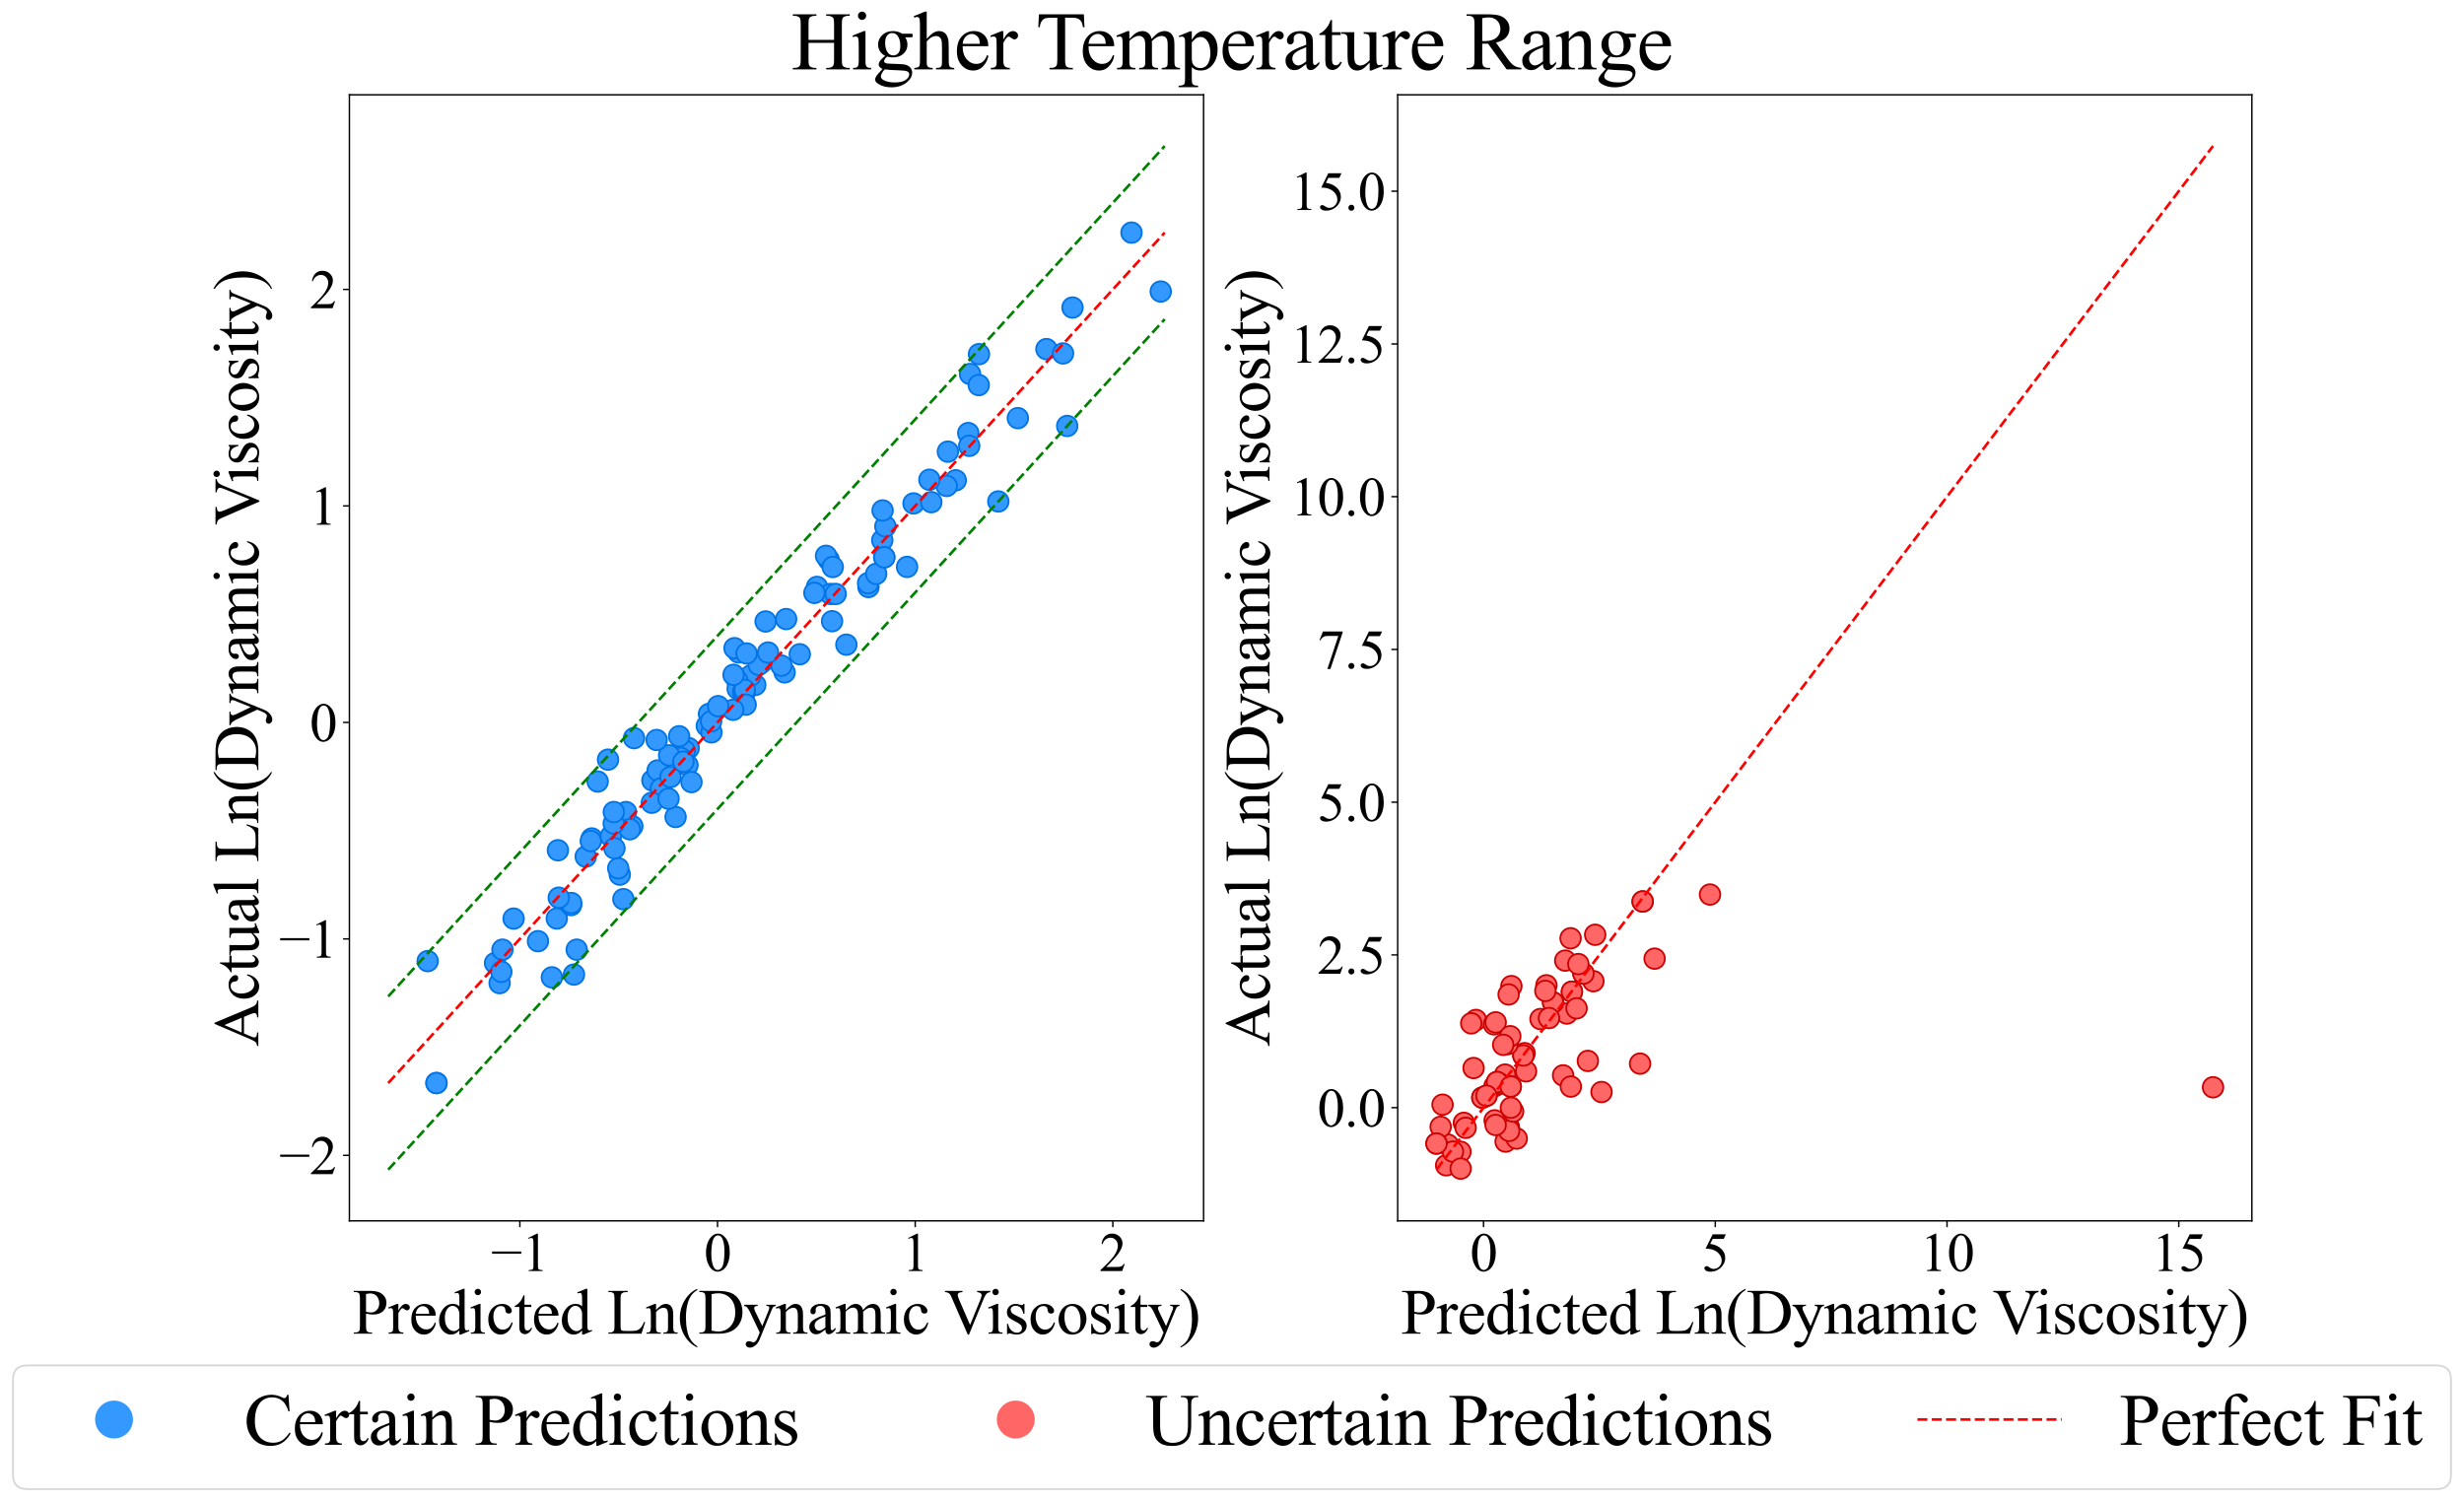 <?xml version="1.0" encoding="utf-8" standalone="no"?>
<!DOCTYPE svg PUBLIC "-//W3C//DTD SVG 1.1//EN"
  "http://www.w3.org/Graphics/SVG/1.1/DTD/svg11.dtd">
<svg xmlns:xlink="http://www.w3.org/1999/xlink" width="1365.531pt" height="832.48pt" viewBox="0 0 1365.531 832.48" xmlns="http://www.w3.org/2000/svg" version="1.1">
 <defs>
  <style type="text/css">*{stroke-linejoin: round; stroke-linecap: butt}</style>
 </defs>
 <g id="figure_1">
  <g id="patch_1">
   <path d="M 0 832.48 
L 1365.531 832.48 
L 1365.531 0 
L 0 0 
z
" style="fill: #ffffff"/>
  </g>
  <g id="axes_1">
   <g id="patch_2">
    <path d="M 193.636 676.6 
L 667.016 676.6 
L 667.016 52.56 
L 193.636 52.56 
z
" style="fill: #ffffff"/>
   </g>
   <g id="PathCollection_1">
    <defs>
     <path id="mf494a77783" d="M 0 5.701 
C 1.512 5.701 2.962 5.1 4.031 4.031 
C 5.1 2.962 5.701 1.512 5.701 0 
C 5.701 -1.512 5.1 -2.962 4.031 -4.031 
C 2.962 -5.1 1.512 -5.701 0 -5.701 
C -1.512 -5.701 -2.962 -5.1 -4.031 -4.031 
C -5.1 -2.962 -5.701 -1.512 -5.701 0 
C -5.701 1.512 -5.1 2.962 -4.031 4.031 
C -2.962 5.1 -1.512 5.701 0 5.701 
z
" style="stroke: #0073e6"/>
    </defs>
    <g clip-path="url(#pf859dd32f9)">
     <use xlink:href="#mf494a77783" x="435.674" y="343.083" style="fill: #3399ff; stroke: #0073e6"/>
     <use xlink:href="#mf494a77783" x="345.465" y="498.32" style="fill: #3399ff; stroke: #0073e6"/>
     <use xlink:href="#mf494a77783" x="331.227" y="433.135" style="fill: #3399ff; stroke: #0073e6"/>
     <use xlink:href="#mf494a77783" x="237.02" y="532.653" style="fill: #3399ff; stroke: #0073e6"/>
     <use xlink:href="#mf494a77783" x="284.641" y="509.105" style="fill: #3399ff; stroke: #0073e6"/>
     <use xlink:href="#mf494a77783" x="319.616" y="526.319" style="fill: #3399ff; stroke: #0073e6"/>
     <use xlink:href="#mf494a77783" x="308.572" y="509.045" style="fill: #3399ff; stroke: #0073e6"/>
     <use xlink:href="#mf494a77783" x="361.559" y="432.506" style="fill: #3399ff; stroke: #0073e6"/>
     <use xlink:href="#mf494a77783" x="309.189" y="471.223" style="fill: #3399ff; stroke: #0073e6"/>
     <use xlink:href="#mf494a77783" x="481.297" y="325.335" style="fill: #3399ff; stroke: #0073e6"/>
     <use xlink:href="#mf494a77783" x="452.774" y="325.271" style="fill: #3399ff; stroke: #0073e6"/>
     <use xlink:href="#mf494a77783" x="418.561" y="379.598" style="fill: #3399ff; stroke: #0073e6"/>
     <use xlink:href="#mf494a77783" x="434.829" y="372.631" style="fill: #3399ff; stroke: #0073e6"/>
     <use xlink:href="#mf494a77783" x="324.598" y="474.739" style="fill: #3399ff; stroke: #0073e6"/>
     <use xlink:href="#mf494a77783" x="327.966" y="464.691" style="fill: #3399ff; stroke: #0073e6"/>
     <use xlink:href="#mf494a77783" x="381.667" y="414.618" style="fill: #3399ff; stroke: #0073e6"/>
     <use xlink:href="#mf494a77783" x="367.775" y="430.176" style="fill: #3399ff; stroke: #0073e6"/>
     <use xlink:href="#mf494a77783" x="415.975" y="374.463" style="fill: #3399ff; stroke: #0073e6"/>
     <use xlink:href="#mf494a77783" x="422.205" y="367.059" style="fill: #3399ff; stroke: #0073e6"/>
     <use xlink:href="#mf494a77783" x="350.442" y="457.913" style="fill: #3399ff; stroke: #0073e6"/>
     <use xlink:href="#mf494a77783" x="241.889" y="600.245" style="fill: #3399ff; stroke: #0073e6"/>
     <use xlink:href="#mf494a77783" x="459.256" y="310.217" style="fill: #3399ff; stroke: #0073e6"/>
     <use xlink:href="#mf494a77783" x="364.444" y="426.989" style="fill: #3399ff; stroke: #0073e6"/>
     <use xlink:href="#mf494a77783" x="274.336" y="533.742" style="fill: #3399ff; stroke: #0073e6"/>
     <use xlink:href="#mf494a77783" x="379.448" y="416.114" style="fill: #3399ff; stroke: #0073e6"/>
     <use xlink:href="#mf494a77783" x="366.257" y="436.98" style="fill: #3399ff; stroke: #0073e6"/>
     <use xlink:href="#mf494a77783" x="408.484" y="377.003" style="fill: #3399ff; stroke: #0073e6"/>
     <use xlink:href="#mf494a77783" x="392.913" y="395.662" style="fill: #3399ff; stroke: #0073e6"/>
     <use xlink:href="#mf494a77783" x="345.225" y="452.791" style="fill: #3399ff; stroke: #0073e6"/>
     <use xlink:href="#mf494a77783" x="377.198" y="420.007" style="fill: #3399ff; stroke: #0073e6"/>
     <use xlink:href="#mf494a77783" x="361.242" y="444.885" style="fill: #3399ff; stroke: #0073e6"/>
     <use xlink:href="#mf494a77783" x="408.814" y="381.736" style="fill: #3399ff; stroke: #0073e6"/>
     <use xlink:href="#mf494a77783" x="391.687" y="402.303" style="fill: #3399ff; stroke: #0073e6"/>
     <use xlink:href="#mf494a77783" x="409.29" y="361.569" style="fill: #3399ff; stroke: #0073e6"/>
     <use xlink:href="#mf494a77783" x="327.399" y="466.135" style="fill: #3399ff; stroke: #0073e6"/>
     <use xlink:href="#mf494a77783" x="338.525" y="463.466" style="fill: #3399ff; stroke: #0073e6"/>
     <use xlink:href="#mf494a77783" x="343.488" y="484.733" style="fill: #3399ff; stroke: #0073e6"/>
     <use xlink:href="#mf494a77783" x="488.954" y="299.401" style="fill: #3399ff; stroke: #0073e6"/>
     <use xlink:href="#mf494a77783" x="380.994" y="424.03" style="fill: #3399ff; stroke: #0073e6"/>
     <use xlink:href="#mf494a77783" x="411.836" y="383.495" style="fill: #3399ff; stroke: #0073e6"/>
     <use xlink:href="#mf494a77783" x="394.289" y="405.892" style="fill: #3399ff; stroke: #0073e6"/>
     <use xlink:href="#mf494a77783" x="412.6" y="384.018" style="fill: #3399ff; stroke: #0073e6"/>
     <use xlink:href="#mf494a77783" x="394.102" y="399.769" style="fill: #3399ff; stroke: #0073e6"/>
     <use xlink:href="#mf494a77783" x="412.723" y="382.354" style="fill: #3399ff; stroke: #0073e6"/>
     <use xlink:href="#mf494a77783" x="346.922" y="450.055" style="fill: #3399ff; stroke: #0073e6"/>
     <use xlink:href="#mf494a77783" x="374.412" y="452.791" style="fill: #3399ff; stroke: #0073e6"/>
     <use xlink:href="#mf494a77783" x="413.244" y="390.547" style="fill: #3399ff; stroke: #0073e6"/>
     <use xlink:href="#mf494a77783" x="336.975" y="421" style="fill: #3399ff; stroke: #0073e6"/>
     <use xlink:href="#mf494a77783" x="276.882" y="544.853" style="fill: #3399ff; stroke: #0073e6"/>
     <use xlink:href="#mf494a77783" x="351.383" y="409.074" style="fill: #3399ff; stroke: #0073e6"/>
     <use xlink:href="#mf494a77783" x="502.686" y="314.187" style="fill: #3399ff; stroke: #0073e6"/>
     <use xlink:href="#mf494a77783" x="433.047" y="368.891" style="fill: #3399ff; stroke: #0073e6"/>
     <use xlink:href="#mf494a77783" x="537.606" y="207.277" style="fill: #3399ff; stroke: #0073e6"/>
     <use xlink:href="#mf494a77783" x="316.459" y="501.622" style="fill: #3399ff; stroke: #0073e6"/>
     <use xlink:href="#mf494a77783" x="460.299" y="329.184" style="fill: #3399ff; stroke: #0073e6"/>
     <use xlink:href="#mf494a77783" x="542.558" y="196.279" style="fill: #3399ff; stroke: #0073e6"/>
     <use xlink:href="#mf494a77783" x="277.847" y="538.579" style="fill: #3399ff; stroke: #0073e6"/>
     <use xlink:href="#mf494a77783" x="579.926" y="193.466" style="fill: #3399ff; stroke: #0073e6"/>
     <use xlink:href="#mf494a77783" x="627.072" y="128.915" style="fill: #3399ff; stroke: #0073e6"/>
     <use xlink:href="#mf494a77783" x="406.316" y="393.377" style="fill: #3399ff; stroke: #0073e6"/>
     <use xlink:href="#mf494a77783" x="370.502" y="442.646" style="fill: #3399ff; stroke: #0073e6"/>
     <use xlink:href="#mf494a77783" x="469.053" y="357.288" style="fill: #3399ff; stroke: #0073e6"/>
     <use xlink:href="#mf494a77783" x="481.096" y="323.172" style="fill: #3399ff; stroke: #0073e6"/>
     <use xlink:href="#mf494a77783" x="553.257" y="277.916" style="fill: #3399ff; stroke: #0073e6"/>
     <use xlink:href="#mf494a77783" x="407.06" y="359.231" style="fill: #3399ff; stroke: #0073e6"/>
     <use xlink:href="#mf494a77783" x="316.61" y="500.456" style="fill: #3399ff; stroke: #0073e6"/>
     <use xlink:href="#mf494a77783" x="342.614" y="481.212" style="fill: #3399ff; stroke: #0073e6"/>
     <use xlink:href="#mf494a77783" x="349.05" y="459.591" style="fill: #3399ff; stroke: #0073e6"/>
     <use xlink:href="#mf494a77783" x="529.671" y="266.187" style="fill: #3399ff; stroke: #0073e6"/>
     <use xlink:href="#mf494a77783" x="318.092" y="540.107" style="fill: #3399ff; stroke: #0073e6"/>
     <use xlink:href="#mf494a77783" x="340.523" y="470.145" style="fill: #3399ff; stroke: #0073e6"/>
     <use xlink:href="#mf494a77783" x="383.205" y="433.451" style="fill: #3399ff; stroke: #0073e6"/>
     <use xlink:href="#mf494a77783" x="340.117" y="456.372" style="fill: #3399ff; stroke: #0073e6"/>
     <use xlink:href="#mf494a77783" x="536.613" y="240.013" style="fill: #3399ff; stroke: #0073e6"/>
     <use xlink:href="#mf494a77783" x="241.889" y="600.245" style="fill: #3399ff; stroke: #0073e6"/>
     <use xlink:href="#mf494a77783" x="457.792" y="308.03" style="fill: #3399ff; stroke: #0073e6"/>
     <use xlink:href="#mf494a77783" x="490.66" y="291.739" style="fill: #3399ff; stroke: #0073e6"/>
     <use xlink:href="#mf494a77783" x="370.82" y="418.602" style="fill: #3399ff; stroke: #0073e6"/>
     <use xlink:href="#mf494a77783" x="371.587" y="430.639" style="fill: #3399ff; stroke: #0073e6"/>
     <use xlink:href="#mf494a77783" x="363.905" y="410.111" style="fill: #3399ff; stroke: #0073e6"/>
     <use xlink:href="#mf494a77783" x="305.845" y="541.655" style="fill: #3399ff; stroke: #0073e6"/>
     <use xlink:href="#mf494a77783" x="298.141" y="521.613" style="fill: #3399ff; stroke: #0073e6"/>
     <use xlink:href="#mf494a77783" x="278.459" y="526.319" style="fill: #3399ff; stroke: #0073e6"/>
     <use xlink:href="#mf494a77783" x="506.259" y="279.002" style="fill: #3399ff; stroke: #0073e6"/>
     <use xlink:href="#mf494a77783" x="463.13" y="329.184" style="fill: #3399ff; stroke: #0073e6"/>
     <use xlink:href="#mf494a77783" x="516.123" y="278.306" style="fill: #3399ff; stroke: #0073e6"/>
     <use xlink:href="#mf494a77783" x="524.646" y="269.325" style="fill: #3399ff; stroke: #0073e6"/>
     <use xlink:href="#mf494a77783" x="420.497" y="368.43" style="fill: #3399ff; stroke: #0073e6"/>
     <use xlink:href="#mf494a77783" x="589.132" y="195.864" style="fill: #3399ff; stroke: #0073e6"/>
     <use xlink:href="#mf494a77783" x="490.061" y="308.867" style="fill: #3399ff; stroke: #0073e6"/>
     <use xlink:href="#mf494a77783" x="424.279" y="344.43" style="fill: #3399ff; stroke: #0073e6"/>
     <use xlink:href="#mf494a77783" x="515.062" y="265.874" style="fill: #3399ff; stroke: #0073e6"/>
     <use xlink:href="#mf494a77783" x="451.328" y="328.589" style="fill: #3399ff; stroke: #0073e6"/>
     <use xlink:href="#mf494a77783" x="591.437" y="236.075" style="fill: #3399ff; stroke: #0073e6"/>
     <use xlink:href="#mf494a77783" x="376.377" y="408.046" style="fill: #3399ff; stroke: #0073e6"/>
     <use xlink:href="#mf494a77783" x="461.508" y="314.245" style="fill: #3399ff; stroke: #0073e6"/>
     <use xlink:href="#mf494a77783" x="485.569" y="318.051" style="fill: #3399ff; stroke: #0073e6"/>
     <use xlink:href="#mf494a77783" x="489.124" y="282.904" style="fill: #3399ff; stroke: #0073e6"/>
     <use xlink:href="#mf494a77783" x="525.308" y="250.309" style="fill: #3399ff; stroke: #0073e6"/>
     <use xlink:href="#mf494a77783" x="564.082" y="231.731" style="fill: #3399ff; stroke: #0073e6"/>
     <use xlink:href="#mf494a77783" x="309.652" y="497.508" style="fill: #3399ff; stroke: #0073e6"/>
     <use xlink:href="#mf494a77783" x="406.51" y="373.981" style="fill: #3399ff; stroke: #0073e6"/>
     <use xlink:href="#mf494a77783" x="340.168" y="450.037" style="fill: #3399ff; stroke: #0073e6"/>
     <use xlink:href="#mf494a77783" x="378.738" y="422.145" style="fill: #3399ff; stroke: #0073e6"/>
     <use xlink:href="#mf494a77783" x="461.133" y="344.28" style="fill: #3399ff; stroke: #0073e6"/>
     <use xlink:href="#mf494a77783" x="443.234" y="362.598" style="fill: #3399ff; stroke: #0073e6"/>
     <use xlink:href="#mf494a77783" x="537.129" y="247.089" style="fill: #3399ff; stroke: #0073e6"/>
     <use xlink:href="#mf494a77783" x="542.415" y="213.406" style="fill: #3399ff; stroke: #0073e6"/>
     <use xlink:href="#mf494a77783" x="594.371" y="170.44" style="fill: #3399ff; stroke: #0073e6"/>
     <use xlink:href="#mf494a77783" x="490.061" y="308.867" style="fill: #3399ff; stroke: #0073e6"/>
     <use xlink:href="#mf494a77783" x="425.642" y="361.639" style="fill: #3399ff; stroke: #0073e6"/>
     <use xlink:href="#mf494a77783" x="397.988" y="391.357" style="fill: #3399ff; stroke: #0073e6"/>
     <use xlink:href="#mf494a77783" x="643.269" y="161.563" style="fill: #3399ff; stroke: #0073e6"/>
     <use xlink:href="#mf494a77783" x="413.749" y="362.161" style="fill: #3399ff; stroke: #0073e6"/>
    </g>
   </g>
   <g id="matplotlib.axis_1">
    <g id="xtick_1">
     <g id="line2d_1">
      <defs>
       <path id="md74d5bb979" d="M 0 0 
L 0 3.5 
" style="stroke: #000000; stroke-width: 0.8"/>
      </defs>
      <g>
       <use xlink:href="#md74d5bb979" x="288.108" y="676.6" style="stroke: #000000; stroke-width: 0.8"/>
      </g>
     </g>
     <g id="text_1">
      <!-- −1 -->
      <g transform="translate(272.15 704.431) scale(0.3 -0.3)">
       <defs>
        <path id="TimesNewRomanPSMT-2212" d="M 3484 2000 
L 116 2000 
L 116 2256 
L 3484 2256 
L 3484 2000 
z
" transform="scale(0.016)"/>
        <path id="TimesNewRomanPSMT-31" d="M 750 3822 
L 1781 4325 
L 1884 4325 
L 1884 747 
Q 1884 391 1914 303 
Q 1944 216 2037 169 
Q 2131 122 2419 116 
L 2419 0 
L 825 0 
L 825 116 
Q 1125 122 1212 167 
Q 1300 213 1334 289 
Q 1369 366 1369 747 
L 1369 3034 
Q 1369 3497 1338 3628 
Q 1316 3728 1258 3775 
Q 1200 3822 1119 3822 
Q 1003 3822 797 3725 
L 750 3822 
z
" transform="scale(0.016)"/>
       </defs>
       <use xlink:href="#TimesNewRomanPSMT-2212"/>
       <use xlink:href="#TimesNewRomanPSMT-31" x="56.396"/>
      </g>
     </g>
    </g>
    <g id="xtick_2">
     <g id="line2d_2">
      <g>
       <use xlink:href="#md74d5bb979" x="397.65" y="676.6" style="stroke: #000000; stroke-width: 0.8"/>
      </g>
     </g>
     <g id="text_2">
      <!-- 0 -->
      <g transform="translate(390.15 704.431) scale(0.3 -0.3)">
       <defs>
        <path id="TimesNewRomanPSMT-30" d="M 231 2094 
Q 231 2819 450 3342 
Q 669 3866 1031 4122 
Q 1313 4325 1613 4325 
Q 2100 4325 2488 3828 
Q 2972 3213 2972 2159 
Q 2972 1422 2759 906 
Q 2547 391 2217 158 
Q 1888 -75 1581 -75 
Q 975 -75 572 641 
Q 231 1244 231 2094 
z
M 844 2016 
Q 844 1141 1059 588 
Q 1238 122 1591 122 
Q 1759 122 1940 273 
Q 2122 425 2216 781 
Q 2359 1319 2359 2297 
Q 2359 3022 2209 3506 
Q 2097 3866 1919 4016 
Q 1791 4119 1609 4119 
Q 1397 4119 1231 3928 
Q 1006 3669 925 3112 
Q 844 2556 844 2016 
z
" transform="scale(0.016)"/>
       </defs>
       <use xlink:href="#TimesNewRomanPSMT-30"/>
      </g>
     </g>
    </g>
    <g id="xtick_3">
     <g id="line2d_3">
      <g>
       <use xlink:href="#md74d5bb979" x="507.192" y="676.6" style="stroke: #000000; stroke-width: 0.8"/>
      </g>
     </g>
     <g id="text_3">
      <!-- 1 -->
      <g transform="translate(499.692 704.431) scale(0.3 -0.3)">
       <use xlink:href="#TimesNewRomanPSMT-31"/>
      </g>
     </g>
    </g>
    <g id="xtick_4">
     <g id="line2d_4">
      <g>
       <use xlink:href="#md74d5bb979" x="616.733" y="676.6" style="stroke: #000000; stroke-width: 0.8"/>
      </g>
     </g>
     <g id="text_4">
      <!-- 2 -->
      <g transform="translate(609.233 704.431) scale(0.3 -0.3)">
       <defs>
        <path id="TimesNewRomanPSMT-32" d="M 2934 816 
L 2638 0 
L 138 0 
L 138 116 
Q 1241 1122 1691 1759 
Q 2141 2397 2141 2925 
Q 2141 3328 1894 3587 
Q 1647 3847 1303 3847 
Q 991 3847 742 3664 
Q 494 3481 375 3128 
L 259 3128 
Q 338 3706 661 4015 
Q 984 4325 1469 4325 
Q 1984 4325 2329 3994 
Q 2675 3663 2675 3213 
Q 2675 2891 2525 2569 
Q 2294 2063 1775 1497 
Q 997 647 803 472 
L 1909 472 
Q 2247 472 2383 497 
Q 2519 522 2628 598 
Q 2738 675 2819 816 
L 2934 816 
z
" transform="scale(0.016)"/>
       </defs>
       <use xlink:href="#TimesNewRomanPSMT-32"/>
      </g>
     </g>
    </g>
    <g id="text_5">
     <!-- Predicted Ln(Dynamic Viscosity) -->
     <g transform="translate(195.489 739.152) scale(0.35 -0.35)">
      <defs>
       <path id="TimesNewRomanPSMT-50" d="M 1313 1984 
L 1313 750 
Q 1313 350 1400 253 
Q 1519 116 1759 116 
L 1922 116 
L 1922 0 
L 106 0 
L 106 116 
L 266 116 
Q 534 116 650 291 
Q 713 388 713 750 
L 713 3488 
Q 713 3888 628 3984 
Q 506 4122 266 4122 
L 106 4122 
L 106 4238 
L 1659 4238 
Q 2228 4238 2556 4120 
Q 2884 4003 3109 3725 
Q 3334 3447 3334 3066 
Q 3334 2547 2992 2222 
Q 2650 1897 2025 1897 
Q 1872 1897 1694 1919 
Q 1516 1941 1313 1984 
z
M 1313 2163 
Q 1478 2131 1606 2115 
Q 1734 2100 1825 2100 
Q 2150 2100 2386 2351 
Q 2622 2603 2622 3003 
Q 2622 3278 2509 3514 
Q 2397 3750 2190 3867 
Q 1984 3984 1722 3984 
Q 1563 3984 1313 3925 
L 1313 2163 
z
" transform="scale(0.016)"/>
       <path id="TimesNewRomanPSMT-72" d="M 1038 2947 
L 1038 2303 
Q 1397 2947 1775 2947 
Q 1947 2947 2059 2842 
Q 2172 2738 2172 2600 
Q 2172 2478 2090 2393 
Q 2009 2309 1897 2309 
Q 1788 2309 1652 2417 
Q 1516 2525 1450 2525 
Q 1394 2525 1328 2463 
Q 1188 2334 1038 2041 
L 1038 669 
Q 1038 431 1097 309 
Q 1138 225 1241 169 
Q 1344 113 1538 113 
L 1538 0 
L 72 0 
L 72 113 
Q 291 113 397 181 
Q 475 231 506 341 
Q 522 394 522 644 
L 522 1753 
Q 522 2253 501 2348 
Q 481 2444 426 2487 
Q 372 2531 291 2531 
Q 194 2531 72 2484 
L 41 2597 
L 906 2947 
L 1038 2947 
z
" transform="scale(0.016)"/>
       <path id="TimesNewRomanPSMT-65" d="M 681 1784 
Q 678 1147 991 784 
Q 1303 422 1725 422 
Q 2006 422 2214 576 
Q 2422 731 2563 1106 
L 2659 1044 
Q 2594 616 2278 264 
Q 1963 -88 1488 -88 
Q 972 -88 605 314 
Q 238 716 238 1394 
Q 238 2128 614 2539 
Q 991 2950 1559 2950 
Q 2041 2950 2350 2633 
Q 2659 2316 2659 1784 
L 681 1784 
z
M 681 1966 
L 2006 1966 
Q 1991 2241 1941 2353 
Q 1863 2528 1708 2628 
Q 1553 2728 1384 2728 
Q 1125 2728 920 2526 
Q 716 2325 681 1966 
z
" transform="scale(0.016)"/>
       <path id="TimesNewRomanPSMT-64" d="M 2222 322 
Q 2013 103 1813 7 
Q 1613 -88 1381 -88 
Q 913 -88 563 304 
Q 213 697 213 1313 
Q 213 1928 600 2439 
Q 988 2950 1597 2950 
Q 1975 2950 2222 2709 
L 2222 3238 
Q 2222 3728 2198 3840 
Q 2175 3953 2125 3993 
Q 2075 4034 2000 4034 
Q 1919 4034 1784 3984 
L 1744 4094 
L 2597 4444 
L 2738 4444 
L 2738 1134 
Q 2738 631 2761 520 
Q 2784 409 2836 365 
Q 2888 322 2956 322 
Q 3041 322 3181 375 
L 3216 266 
L 2366 -88 
L 2222 -88 
L 2222 322 
z
M 2222 541 
L 2222 2016 
Q 2203 2228 2109 2403 
Q 2016 2578 1861 2667 
Q 1706 2756 1559 2756 
Q 1284 2756 1069 2509 
Q 784 2184 784 1559 
Q 784 928 1059 592 
Q 1334 256 1672 256 
Q 1956 256 2222 541 
z
" transform="scale(0.016)"/>
       <path id="TimesNewRomanPSMT-69" d="M 928 4444 
Q 1059 4444 1151 4351 
Q 1244 4259 1244 4128 
Q 1244 3997 1151 3903 
Q 1059 3809 928 3809 
Q 797 3809 703 3903 
Q 609 3997 609 4128 
Q 609 4259 701 4351 
Q 794 4444 928 4444 
z
M 1188 2947 
L 1188 647 
Q 1188 378 1227 289 
Q 1266 200 1342 156 
Q 1419 113 1622 113 
L 1622 0 
L 231 0 
L 231 113 
Q 441 113 512 153 
Q 584 194 626 287 
Q 669 381 669 647 
L 669 1750 
Q 669 2216 641 2353 
Q 619 2453 572 2492 
Q 525 2531 444 2531 
Q 356 2531 231 2484 
L 188 2597 
L 1050 2947 
L 1188 2947 
z
" transform="scale(0.016)"/>
       <path id="TimesNewRomanPSMT-63" d="M 2631 1088 
Q 2516 522 2178 217 
Q 1841 -88 1431 -88 
Q 944 -88 581 321 
Q 219 731 219 1428 
Q 219 2103 620 2525 
Q 1022 2947 1584 2947 
Q 2006 2947 2278 2723 
Q 2550 2500 2550 2259 
Q 2550 2141 2473 2067 
Q 2397 1994 2259 1994 
Q 2075 1994 1981 2113 
Q 1928 2178 1911 2362 
Q 1894 2547 1784 2644 
Q 1675 2738 1481 2738 
Q 1169 2738 978 2506 
Q 725 2200 725 1697 
Q 725 1184 976 792 
Q 1228 400 1656 400 
Q 1963 400 2206 609 
Q 2378 753 2541 1131 
L 2631 1088 
z
" transform="scale(0.016)"/>
       <path id="TimesNewRomanPSMT-74" d="M 1031 3803 
L 1031 2863 
L 1700 2863 
L 1700 2644 
L 1031 2644 
L 1031 788 
Q 1031 509 1111 412 
Q 1191 316 1316 316 
Q 1419 316 1516 380 
Q 1613 444 1666 569 
L 1788 569 
Q 1678 263 1478 108 
Q 1278 -47 1066 -47 
Q 922 -47 784 33 
Q 647 113 581 261 
Q 516 409 516 719 
L 516 2644 
L 63 2644 
L 63 2747 
Q 234 2816 414 2980 
Q 594 3144 734 3369 
Q 806 3488 934 3803 
L 1031 3803 
z
" transform="scale(0.016)"/>
       <path id="TimesNewRomanPSMT-20" transform="scale(0.016)"/>
       <path id="TimesNewRomanPSMT-4c" d="M 3669 1172 
L 3772 1150 
L 3409 0 
L 128 0 
L 128 116 
L 288 116 
Q 556 116 672 291 
Q 738 391 738 753 
L 738 3488 
Q 738 3884 650 3984 
Q 528 4122 288 4122 
L 128 4122 
L 128 4238 
L 2047 4238 
L 2047 4122 
Q 1709 4125 1573 4059 
Q 1438 3994 1388 3894 
Q 1338 3794 1338 3416 
L 1338 753 
Q 1338 494 1388 397 
Q 1425 331 1503 300 
Q 1581 269 1991 269 
L 2300 269 
Q 2788 269 2984 341 
Q 3181 413 3343 595 
Q 3506 778 3669 1172 
z
" transform="scale(0.016)"/>
       <path id="TimesNewRomanPSMT-6e" d="M 1034 2341 
Q 1538 2947 1994 2947 
Q 2228 2947 2397 2830 
Q 2566 2713 2666 2444 
Q 2734 2256 2734 1869 
L 2734 647 
Q 2734 375 2778 278 
Q 2813 200 2889 156 
Q 2966 113 3172 113 
L 3172 0 
L 1756 0 
L 1756 113 
L 1816 113 
Q 2016 113 2095 173 
Q 2175 234 2206 353 
Q 2219 400 2219 647 
L 2219 1819 
Q 2219 2209 2117 2386 
Q 2016 2563 1775 2563 
Q 1403 2563 1034 2156 
L 1034 647 
Q 1034 356 1069 288 
Q 1113 197 1189 155 
Q 1266 113 1500 113 
L 1500 0 
L 84 0 
L 84 113 
L 147 113 
Q 366 113 442 223 
Q 519 334 519 647 
L 519 1709 
Q 519 2225 495 2337 
Q 472 2450 423 2490 
Q 375 2531 294 2531 
Q 206 2531 84 2484 
L 38 2597 
L 900 2947 
L 1034 2947 
L 1034 2341 
z
" transform="scale(0.016)"/>
       <path id="TimesNewRomanPSMT-28" d="M 1988 -1253 
L 1988 -1369 
Q 1516 -1131 1200 -813 
Q 750 -359 506 256 
Q 263 872 263 1534 
Q 263 2503 741 3301 
Q 1219 4100 1988 4444 
L 1988 4313 
Q 1603 4100 1356 3731 
Q 1109 3363 987 2797 
Q 866 2231 866 1616 
Q 866 947 969 400 
Q 1050 -31 1165 -292 
Q 1281 -553 1476 -793 
Q 1672 -1034 1988 -1253 
z
" transform="scale(0.016)"/>
       <path id="TimesNewRomanPSMT-44" d="M 109 0 
L 109 116 
L 269 116 
Q 538 116 650 288 
Q 719 391 719 750 
L 719 3488 
Q 719 3884 631 3984 
Q 509 4122 269 4122 
L 109 4122 
L 109 4238 
L 1834 4238 
Q 2784 4238 3279 4022 
Q 3775 3806 4076 3303 
Q 4378 2800 4378 2141 
Q 4378 1256 3841 663 
Q 3238 0 2003 0 
L 109 0 
z
M 1319 306 
Q 1716 219 1984 219 
Q 2709 219 3187 728 
Q 3666 1238 3666 2109 
Q 3666 2988 3187 3494 
Q 2709 4000 1959 4000 
Q 1678 4000 1319 3909 
L 1319 306 
z
" transform="scale(0.016)"/>
       <path id="TimesNewRomanPSMT-79" d="M 38 2863 
L 1372 2863 
L 1372 2747 
L 1306 2747 
Q 1166 2747 1095 2686 
Q 1025 2625 1025 2534 
Q 1025 2413 1128 2197 
L 1825 753 
L 2466 2334 
Q 2519 2463 2519 2588 
Q 2519 2644 2497 2672 
Q 2472 2706 2419 2726 
Q 2366 2747 2231 2747 
L 2231 2863 
L 3163 2863 
L 3163 2747 
Q 3047 2734 2984 2696 
Q 2922 2659 2847 2556 
Q 2819 2513 2741 2316 
L 1575 -541 
Q 1406 -956 1132 -1168 
Q 859 -1381 606 -1381 
Q 422 -1381 303 -1275 
Q 184 -1169 184 -1031 
Q 184 -900 270 -820 
Q 356 -741 506 -741 
Q 609 -741 788 -809 
Q 913 -856 944 -856 
Q 1038 -856 1148 -759 
Q 1259 -663 1372 -384 
L 1575 113 
L 547 2272 
Q 500 2369 397 2513 
Q 319 2622 269 2659 
Q 197 2709 38 2747 
L 38 2863 
z
" transform="scale(0.016)"/>
       <path id="TimesNewRomanPSMT-61" d="M 1822 413 
Q 1381 72 1269 19 
Q 1100 -59 909 -59 
Q 613 -59 420 144 
Q 228 347 228 678 
Q 228 888 322 1041 
Q 450 1253 767 1440 
Q 1084 1628 1822 1897 
L 1822 2009 
Q 1822 2438 1686 2597 
Q 1550 2756 1291 2756 
Q 1094 2756 978 2650 
Q 859 2544 859 2406 
L 866 2225 
Q 866 2081 792 2003 
Q 719 1925 600 1925 
Q 484 1925 411 2006 
Q 338 2088 338 2228 
Q 338 2497 613 2722 
Q 888 2947 1384 2947 
Q 1766 2947 2009 2819 
Q 2194 2722 2281 2516 
Q 2338 2381 2338 1966 
L 2338 994 
Q 2338 584 2353 492 
Q 2369 400 2405 369 
Q 2441 338 2488 338 
Q 2538 338 2575 359 
Q 2641 400 2828 588 
L 2828 413 
Q 2478 -56 2159 -56 
Q 2006 -56 1915 50 
Q 1825 156 1822 413 
z
M 1822 616 
L 1822 1706 
Q 1350 1519 1213 1441 
Q 966 1303 859 1153 
Q 753 1003 753 825 
Q 753 600 887 451 
Q 1022 303 1197 303 
Q 1434 303 1822 616 
z
" transform="scale(0.016)"/>
       <path id="TimesNewRomanPSMT-6d" d="M 1050 2338 
Q 1363 2650 1419 2697 
Q 1559 2816 1721 2881 
Q 1884 2947 2044 2947 
Q 2313 2947 2506 2790 
Q 2700 2634 2766 2338 
Q 3088 2713 3309 2830 
Q 3531 2947 3766 2947 
Q 3994 2947 4170 2830 
Q 4347 2713 4450 2447 
Q 4519 2266 4519 1878 
L 4519 647 
Q 4519 378 4559 278 
Q 4591 209 4675 161 
Q 4759 113 4950 113 
L 4950 0 
L 3538 0 
L 3538 113 
L 3597 113 
Q 3781 113 3884 184 
Q 3956 234 3988 344 
Q 4000 397 4000 647 
L 4000 1878 
Q 4000 2228 3916 2372 
Q 3794 2572 3525 2572 
Q 3359 2572 3192 2489 
Q 3025 2406 2788 2181 
L 2781 2147 
L 2788 2013 
L 2788 647 
Q 2788 353 2820 281 
Q 2853 209 2943 161 
Q 3034 113 3253 113 
L 3253 0 
L 1806 0 
L 1806 113 
Q 2044 113 2133 169 
Q 2222 225 2256 338 
Q 2272 391 2272 647 
L 2272 1878 
Q 2272 2228 2169 2381 
Q 2031 2581 1784 2581 
Q 1616 2581 1450 2491 
Q 1191 2353 1050 2181 
L 1050 647 
Q 1050 366 1089 281 
Q 1128 197 1204 155 
Q 1281 113 1516 113 
L 1516 0 
L 100 0 
L 100 113 
Q 297 113 375 155 
Q 453 197 493 289 
Q 534 381 534 647 
L 534 1741 
Q 534 2213 506 2350 
Q 484 2453 437 2492 
Q 391 2531 309 2531 
Q 222 2531 100 2484 
L 53 2597 
L 916 2947 
L 1050 2947 
L 1050 2338 
z
" transform="scale(0.016)"/>
       <path id="TimesNewRomanPSMT-56" d="M 4544 4238 
L 4544 4122 
Q 4319 4081 4203 3978 
Q 4038 3825 3909 3509 
L 2431 -97 
L 2316 -97 
L 728 3556 
Q 606 3838 556 3900 
Q 478 3997 364 4051 
Q 250 4106 56 4122 
L 56 4238 
L 1788 4238 
L 1788 4122 
Q 1494 4094 1406 4022 
Q 1319 3950 1319 3838 
Q 1319 3681 1463 3350 
L 2541 866 
L 3541 3319 
Q 3688 3681 3688 3822 
Q 3688 3913 3597 3995 
Q 3506 4078 3291 4113 
Q 3275 4116 3238 4122 
L 3238 4238 
L 4544 4238 
z
" transform="scale(0.016)"/>
       <path id="TimesNewRomanPSMT-73" d="M 2050 2947 
L 2050 1972 
L 1947 1972 
Q 1828 2431 1642 2597 
Q 1456 2763 1169 2763 
Q 950 2763 815 2647 
Q 681 2531 681 2391 
Q 681 2216 781 2091 
Q 878 1963 1175 1819 
L 1631 1597 
Q 2266 1288 2266 781 
Q 2266 391 1970 151 
Q 1675 -88 1309 -88 
Q 1047 -88 709 6 
Q 606 38 541 38 
Q 469 38 428 -44 
L 325 -44 
L 325 978 
L 428 978 
Q 516 541 762 319 
Q 1009 97 1316 97 
Q 1531 97 1667 223 
Q 1803 350 1803 528 
Q 1803 744 1651 891 
Q 1500 1038 1047 1263 
Q 594 1488 453 1669 
Q 313 1847 313 2119 
Q 313 2472 555 2709 
Q 797 2947 1181 2947 
Q 1350 2947 1591 2875 
Q 1750 2828 1803 2828 
Q 1853 2828 1881 2850 
Q 1909 2872 1947 2947 
L 2050 2947 
z
" transform="scale(0.016)"/>
       <path id="TimesNewRomanPSMT-6f" d="M 1600 2947 
Q 2250 2947 2644 2453 
Q 2978 2031 2978 1484 
Q 2978 1100 2793 706 
Q 2609 313 2286 112 
Q 1963 -88 1566 -88 
Q 919 -88 538 428 
Q 216 863 216 1403 
Q 216 1797 411 2186 
Q 606 2575 925 2761 
Q 1244 2947 1600 2947 
z
M 1503 2744 
Q 1338 2744 1170 2645 
Q 1003 2547 900 2300 
Q 797 2053 797 1666 
Q 797 1041 1045 587 
Q 1294 134 1700 134 
Q 2003 134 2200 384 
Q 2397 634 2397 1244 
Q 2397 2006 2069 2444 
Q 1847 2744 1503 2744 
z
" transform="scale(0.016)"/>
       <path id="TimesNewRomanPSMT-29" d="M 144 4313 
L 144 4444 
Q 619 4209 934 3891 
Q 1381 3434 1625 2820 
Q 1869 2206 1869 1541 
Q 1869 572 1392 -226 
Q 916 -1025 144 -1369 
L 144 -1253 
Q 528 -1038 776 -670 
Q 1025 -303 1145 264 
Q 1266 831 1266 1447 
Q 1266 2113 1163 2663 
Q 1084 3094 967 3353 
Q 850 3613 656 3853 
Q 463 4094 144 4313 
z
" transform="scale(0.016)"/>
      </defs>
      <use xlink:href="#TimesNewRomanPSMT-50"/>
      <use xlink:href="#TimesNewRomanPSMT-72" x="55.615"/>
      <use xlink:href="#TimesNewRomanPSMT-65" x="88.916"/>
      <use xlink:href="#TimesNewRomanPSMT-64" x="133.301"/>
      <use xlink:href="#TimesNewRomanPSMT-69" x="183.301"/>
      <use xlink:href="#TimesNewRomanPSMT-63" x="211.084"/>
      <use xlink:href="#TimesNewRomanPSMT-74" x="255.469"/>
      <use xlink:href="#TimesNewRomanPSMT-65" x="283.252"/>
      <use xlink:href="#TimesNewRomanPSMT-64" x="327.637"/>
      <use xlink:href="#TimesNewRomanPSMT-20" x="377.637"/>
      <use xlink:href="#TimesNewRomanPSMT-4c" x="402.637"/>
      <use xlink:href="#TimesNewRomanPSMT-6e" x="463.721"/>
      <use xlink:href="#TimesNewRomanPSMT-28" x="513.721"/>
      <use xlink:href="#TimesNewRomanPSMT-44" x="547.021"/>
      <use xlink:href="#TimesNewRomanPSMT-79" x="619.238"/>
      <use xlink:href="#TimesNewRomanPSMT-6e" x="669.238"/>
      <use xlink:href="#TimesNewRomanPSMT-61" x="719.238"/>
      <use xlink:href="#TimesNewRomanPSMT-6d" x="763.623"/>
      <use xlink:href="#TimesNewRomanPSMT-69" x="841.406"/>
      <use xlink:href="#TimesNewRomanPSMT-63" x="869.189"/>
      <use xlink:href="#TimesNewRomanPSMT-20" x="913.574"/>
      <use xlink:href="#TimesNewRomanPSMT-56" x="936.824"/>
      <use xlink:href="#TimesNewRomanPSMT-69" x="1003.041"/>
      <use xlink:href="#TimesNewRomanPSMT-73" x="1030.824"/>
      <use xlink:href="#TimesNewRomanPSMT-63" x="1069.74"/>
      <use xlink:href="#TimesNewRomanPSMT-6f" x="1114.125"/>
      <use xlink:href="#TimesNewRomanPSMT-73" x="1164.125"/>
      <use xlink:href="#TimesNewRomanPSMT-69" x="1203.041"/>
      <use xlink:href="#TimesNewRomanPSMT-74" x="1230.824"/>
      <use xlink:href="#TimesNewRomanPSMT-79" x="1258.607"/>
      <use xlink:href="#TimesNewRomanPSMT-29" x="1308.607"/>
     </g>
    </g>
   </g>
   <g id="matplotlib.axis_2">
    <g id="ytick_1">
     <g id="line2d_5">
      <defs>
       <path id="md1a92907f3" d="M 0 0 
L -3.5 0 
" style="stroke: #000000; stroke-width: 0.8"/>
      </defs>
      <g>
       <use xlink:href="#md1a92907f3" x="193.636" y="640.315" style="stroke: #000000; stroke-width: 0.8"/>
      </g>
     </g>
     <g id="text_6">
      <!-- −2 -->
      <g transform="translate(154.718 650.731) scale(0.3 -0.3)">
       <use xlink:href="#TimesNewRomanPSMT-2212"/>
       <use xlink:href="#TimesNewRomanPSMT-32" x="56.396"/>
      </g>
     </g>
    </g>
    <g id="ytick_2">
     <g id="line2d_6">
      <g>
       <use xlink:href="#md1a92907f3" x="193.636" y="520.341" style="stroke: #000000; stroke-width: 0.8"/>
      </g>
     </g>
     <g id="text_7">
      <!-- −1 -->
      <g transform="translate(154.718 530.757) scale(0.3 -0.3)">
       <use xlink:href="#TimesNewRomanPSMT-2212"/>
       <use xlink:href="#TimesNewRomanPSMT-31" x="56.396"/>
      </g>
     </g>
    </g>
    <g id="ytick_3">
     <g id="line2d_7">
      <g>
       <use xlink:href="#md1a92907f3" x="193.636" y="400.367" style="stroke: #000000; stroke-width: 0.8"/>
      </g>
     </g>
     <g id="text_8">
      <!-- 0 -->
      <g transform="translate(171.636 410.783) scale(0.3 -0.3)">
       <use xlink:href="#TimesNewRomanPSMT-30"/>
      </g>
     </g>
    </g>
    <g id="ytick_4">
     <g id="line2d_8">
      <g>
       <use xlink:href="#md1a92907f3" x="193.636" y="280.394" style="stroke: #000000; stroke-width: 0.8"/>
      </g>
     </g>
     <g id="text_9">
      <!-- 1 -->
      <g transform="translate(171.636 290.809) scale(0.3 -0.3)">
       <use xlink:href="#TimesNewRomanPSMT-31"/>
      </g>
     </g>
    </g>
    <g id="ytick_5">
     <g id="line2d_9">
      <g>
       <use xlink:href="#md1a92907f3" x="193.636" y="160.42" style="stroke: #000000; stroke-width: 0.8"/>
      </g>
     </g>
     <g id="text_10">
      <!-- 2 -->
      <g transform="translate(171.636 170.835) scale(0.3 -0.3)">
       <use xlink:href="#TimesNewRomanPSMT-32"/>
      </g>
     </g>
    </g>
    <g id="text_11">
     <!-- Actual Ln(Dynamic Viscosity) -->
     <g transform="translate(143.166 579.978) rotate(-90) scale(0.35 -0.35)">
      <defs>
       <path id="TimesNewRomanPSMT-41" d="M 2928 1419 
L 1288 1419 
L 1000 750 
Q 894 503 894 381 
Q 894 284 986 211 
Q 1078 138 1384 116 
L 1384 0 
L 50 0 
L 50 116 
Q 316 163 394 238 
Q 553 388 747 847 
L 2238 4334 
L 2347 4334 
L 3822 809 
Q 4000 384 4145 257 
Q 4291 131 4550 116 
L 4550 0 
L 2878 0 
L 2878 116 
Q 3131 128 3220 200 
Q 3309 272 3309 375 
Q 3309 513 3184 809 
L 2928 1419 
z
M 2841 1650 
L 2122 3363 
L 1384 1650 
L 2841 1650 
z
" transform="scale(0.016)"/>
       <path id="TimesNewRomanPSMT-75" d="M 2709 2863 
L 2709 1128 
Q 2709 631 2732 520 
Q 2756 409 2807 365 
Q 2859 322 2928 322 
Q 3025 322 3147 375 
L 3191 266 
L 2334 -88 
L 2194 -88 
L 2194 519 
Q 1825 119 1631 15 
Q 1438 -88 1222 -88 
Q 981 -88 804 51 
Q 628 191 559 409 
Q 491 628 491 1028 
L 491 2306 
Q 491 2509 447 2587 
Q 403 2666 317 2708 
Q 231 2750 6 2747 
L 6 2863 
L 1009 2863 
L 1009 947 
Q 1009 547 1148 422 
Q 1288 297 1484 297 
Q 1619 297 1789 381 
Q 1959 466 2194 703 
L 2194 2325 
Q 2194 2569 2105 2655 
Q 2016 2741 1734 2747 
L 1734 2863 
L 2709 2863 
z
" transform="scale(0.016)"/>
       <path id="TimesNewRomanPSMT-6c" d="M 1184 4444 
L 1184 647 
Q 1184 378 1223 290 
Q 1263 203 1344 158 
Q 1425 113 1647 113 
L 1647 0 
L 244 0 
L 244 113 
Q 441 113 512 153 
Q 584 194 625 287 
Q 666 381 666 647 
L 666 3247 
Q 666 3731 644 3842 
Q 622 3953 573 3993 
Q 525 4034 450 4034 
Q 369 4034 244 3984 
L 191 4094 
L 1044 4444 
L 1184 4444 
z
" transform="scale(0.016)"/>
      </defs>
      <use xlink:href="#TimesNewRomanPSMT-41"/>
      <use xlink:href="#TimesNewRomanPSMT-63" x="72.217"/>
      <use xlink:href="#TimesNewRomanPSMT-74" x="116.602"/>
      <use xlink:href="#TimesNewRomanPSMT-75" x="144.385"/>
      <use xlink:href="#TimesNewRomanPSMT-61" x="194.385"/>
      <use xlink:href="#TimesNewRomanPSMT-6c" x="238.77"/>
      <use xlink:href="#TimesNewRomanPSMT-20" x="266.553"/>
      <use xlink:href="#TimesNewRomanPSMT-4c" x="291.553"/>
      <use xlink:href="#TimesNewRomanPSMT-6e" x="352.637"/>
      <use xlink:href="#TimesNewRomanPSMT-28" x="402.637"/>
      <use xlink:href="#TimesNewRomanPSMT-44" x="435.938"/>
      <use xlink:href="#TimesNewRomanPSMT-79" x="508.154"/>
      <use xlink:href="#TimesNewRomanPSMT-6e" x="558.154"/>
      <use xlink:href="#TimesNewRomanPSMT-61" x="608.154"/>
      <use xlink:href="#TimesNewRomanPSMT-6d" x="652.539"/>
      <use xlink:href="#TimesNewRomanPSMT-69" x="730.322"/>
      <use xlink:href="#TimesNewRomanPSMT-63" x="758.105"/>
      <use xlink:href="#TimesNewRomanPSMT-20" x="802.49"/>
      <use xlink:href="#TimesNewRomanPSMT-56" x="825.74"/>
      <use xlink:href="#TimesNewRomanPSMT-69" x="891.957"/>
      <use xlink:href="#TimesNewRomanPSMT-73" x="919.74"/>
      <use xlink:href="#TimesNewRomanPSMT-63" x="958.656"/>
      <use xlink:href="#TimesNewRomanPSMT-6f" x="1003.041"/>
      <use xlink:href="#TimesNewRomanPSMT-73" x="1053.041"/>
      <use xlink:href="#TimesNewRomanPSMT-69" x="1091.957"/>
      <use xlink:href="#TimesNewRomanPSMT-74" x="1119.74"/>
      <use xlink:href="#TimesNewRomanPSMT-79" x="1147.523"/>
      <use xlink:href="#TimesNewRomanPSMT-29" x="1197.523"/>
     </g>
    </g>
   </g>
   <g id="line2d_10">
    <path d="M 215.153 600.245 
L 645.498 128.915 
" clip-path="url(#pf859dd32f9)" style="fill: none; stroke-dasharray: 5.55,2.4; stroke-dashoffset: 0; stroke: #ff0000; stroke-width: 1.5"/>
   </g>
   <g id="line2d_11">
    <path d="M 215.153 552.255 
L 645.498 80.925 
" clip-path="url(#pf859dd32f9)" style="fill: none; stroke-dasharray: 5.55,2.4; stroke-dashoffset: 0; stroke: #008000; stroke-width: 1.5"/>
   </g>
   <g id="line2d_12">
    <path d="M 215.153 648.235 
L 645.498 176.905 
" clip-path="url(#pf859dd32f9)" style="fill: none; stroke-dasharray: 5.55,2.4; stroke-dashoffset: 0; stroke: #008000; stroke-width: 1.5"/>
   </g>
   <g id="patch_3">
    <path d="M 193.636 676.6 
L 193.636 52.56 
" style="fill: none; stroke: #000000; stroke-width: 0.8; stroke-linejoin: miter; stroke-linecap: square"/>
   </g>
   <g id="patch_4">
    <path d="M 667.016 676.6 
L 667.016 52.56 
" style="fill: none; stroke: #000000; stroke-width: 0.8; stroke-linejoin: miter; stroke-linecap: square"/>
   </g>
   <g id="patch_5">
    <path d="M 193.636 676.6 
L 667.016 676.6 
" style="fill: none; stroke: #000000; stroke-width: 0.8; stroke-linejoin: miter; stroke-linecap: square"/>
   </g>
   <g id="patch_6">
    <path d="M 193.636 52.56 
L 667.016 52.56 
" style="fill: none; stroke: #000000; stroke-width: 0.8; stroke-linejoin: miter; stroke-linecap: square"/>
   </g>
  </g>
  <g id="axes_2">
   <g id="patch_7">
    <path d="M 774.586 676.6 
L 1247.966 676.6 
L 1247.966 52.56 
L 774.586 52.56 
z
" style="fill: #ffffff"/>
   </g>
   <g id="PathCollection_2">
    <defs>
     <path id="m4e9e4a81ac" d="M 0 5.701 
C 1.512 5.701 2.962 5.1 4.031 4.031 
C 5.1 2.962 5.701 1.512 5.701 0 
C 5.701 -1.512 5.1 -2.962 4.031 -4.031 
C 2.962 -5.1 1.512 -5.701 0 -5.701 
C -1.512 -5.701 -2.962 -5.1 -4.031 -4.031 
C -5.1 -2.962 -5.701 -1.512 -5.701 0 
C -5.701 1.512 -5.1 2.962 -4.031 4.031 
C -2.962 5.1 -1.512 5.701 0 5.701 
z
" style="stroke: #cc0000"/>
    </defs>
    <g clip-path="url(#p6c80bf613c)">
     <use xlink:href="#m4e9e4a81ac" x="802.398" y="634.341" style="fill: #ff6666; stroke: #cc0000"/>
     <use xlink:href="#m4e9e4a81ac" x="860.715" y="555.588" style="fill: #ff6666; stroke: #cc0000"/>
     <use xlink:href="#m4e9e4a81ac" x="871.142" y="549.625" style="fill: #ff6666; stroke: #cc0000"/>
     <use xlink:href="#m4e9e4a81ac" x="801.458" y="645.817" style="fill: #ff6666; stroke: #cc0000"/>
     <use xlink:href="#m4e9e4a81ac" x="836.179" y="624.817" style="fill: #ff6666; stroke: #cc0000"/>
     <use xlink:href="#m4e9e4a81ac" x="836.35" y="626.741" style="fill: #ff6666; stroke: #cc0000"/>
     <use xlink:href="#m4e9e4a81ac" x="832.309" y="599.194" style="fill: #ff6666; stroke: #cc0000"/>
     <use xlink:href="#m4e9e4a81ac" x="831.119" y="600.537" style="fill: #ff6666; stroke: #cc0000"/>
     <use xlink:href="#m4e9e4a81ac" x="796.103" y="633.757" style="fill: #ff6666; stroke: #cc0000"/>
     <use xlink:href="#m4e9e4a81ac" x="844.944" y="583.69" style="fill: #ff6666; stroke: #cc0000"/>
     <use xlink:href="#m4e9e4a81ac" x="844.251" y="584.978" style="fill: #ff6666; stroke: #cc0000"/>
     <use xlink:href="#m4e9e4a81ac" x="834.115" y="595.556" style="fill: #ff6666; stroke: #cc0000"/>
     <use xlink:href="#m4e9e4a81ac" x="798.413" y="624.491" style="fill: #ff6666; stroke: #cc0000"/>
     <use xlink:href="#m4e9e4a81ac" x="809.372" y="638.313" style="fill: #ff6666; stroke: #cc0000"/>
     <use xlink:href="#m4e9e4a81ac" x="811.276" y="622.294" style="fill: #ff6666; stroke: #cc0000"/>
     <use xlink:href="#m4e9e4a81ac" x="910.346" y="499.599" style="fill: #ff6666; stroke: #cc0000"/>
     <use xlink:href="#m4e9e4a81ac" x="877.528" y="539.555" style="fill: #ff6666; stroke: #cc0000"/>
     <use xlink:href="#m4e9e4a81ac" x="821.486" y="608.305" style="fill: #ff6666; stroke: #cc0000"/>
     <use xlink:href="#m4e9e4a81ac" x="805.218" y="638.244" style="fill: #ff6666; stroke: #cc0000"/>
     <use xlink:href="#m4e9e4a81ac" x="828.243" y="601.948" style="fill: #ff6666; stroke: #cc0000"/>
     <use xlink:href="#m4e9e4a81ac" x="829.649" y="599.68" style="fill: #ff6666; stroke: #cc0000"/>
     <use xlink:href="#m4e9e4a81ac" x="837.261" y="602.174" style="fill: #ff6666; stroke: #cc0000"/>
     <use xlink:href="#m4e9e4a81ac" x="868.321" y="561.717" style="fill: #ff6666; stroke: #cc0000"/>
     <use xlink:href="#m4e9e4a81ac" x="823.78" y="607.259" style="fill: #ff6666; stroke: #cc0000"/>
     <use xlink:href="#m4e9e4a81ac" x="837.601" y="546.508" style="fill: #ff6666; stroke: #cc0000"/>
     <use xlink:href="#m4e9e4a81ac" x="828.329" y="620.933" style="fill: #ff6666; stroke: #cc0000"/>
     <use xlink:href="#m4e9e4a81ac" x="834.408" y="632.678" style="fill: #ff6666; stroke: #cc0000"/>
     <use xlink:href="#m4e9e4a81ac" x="860.715" y="555.588" style="fill: #ff6666; stroke: #cc0000"/>
     <use xlink:href="#m4e9e4a81ac" x="871.142" y="549.625" style="fill: #ff6666; stroke: #cc0000"/>
     <use xlink:href="#m4e9e4a81ac" x="845.722" y="593.753" style="fill: #ff6666; stroke: #cc0000"/>
     <use xlink:href="#m4e9e4a81ac" x="836.179" y="624.817" style="fill: #ff6666; stroke: #cc0000"/>
     <use xlink:href="#m4e9e4a81ac" x="840.552" y="631.009" style="fill: #ff6666; stroke: #cc0000"/>
     <use xlink:href="#m4e9e4a81ac" x="836.35" y="626.741" style="fill: #ff6666; stroke: #cc0000"/>
     <use xlink:href="#m4e9e4a81ac" x="812.25" y="625.052" style="fill: #ff6666; stroke: #cc0000"/>
     <use xlink:href="#m4e9e4a81ac" x="828.857" y="623.487" style="fill: #ff6666; stroke: #cc0000"/>
     <use xlink:href="#m4e9e4a81ac" x="873.731" y="558.845" style="fill: #ff6666; stroke: #cc0000"/>
     <use xlink:href="#m4e9e4a81ac" x="857.014" y="546.074" style="fill: #ff6666; stroke: #cc0000"/>
     <use xlink:href="#m4e9e4a81ac" x="831.119" y="600.537" style="fill: #ff6666; stroke: #cc0000"/>
     <use xlink:href="#m4e9e4a81ac" x="796.103" y="633.757" style="fill: #ff6666; stroke: #cc0000"/>
     <use xlink:href="#m4e9e4a81ac" x="816.644" y="591.916" style="fill: #ff6666; stroke: #cc0000"/>
     <use xlink:href="#m4e9e4a81ac" x="883.048" y="543.795" style="fill: #ff6666; stroke: #cc0000"/>
     <use xlink:href="#m4e9e4a81ac" x="817.937" y="565.273" style="fill: #ff6666; stroke: #cc0000"/>
     <use xlink:href="#m4e9e4a81ac" x="844.251" y="584.978" style="fill: #ff6666; stroke: #cc0000"/>
     <use xlink:href="#m4e9e4a81ac" x="809.488" y="647.667" style="fill: #ff6666; stroke: #cc0000"/>
     <use xlink:href="#m4e9e4a81ac" x="799.453" y="612.229" style="fill: #ff6666; stroke: #cc0000"/>
     <use xlink:href="#m4e9e4a81ac" x="815.354" y="567.16" style="fill: #ff6666; stroke: #cc0000"/>
     <use xlink:href="#m4e9e4a81ac" x="827.957" y="567.709" style="fill: #ff6666; stroke: #cc0000"/>
     <use xlink:href="#m4e9e4a81ac" x="836.074" y="551.146" style="fill: #ff6666; stroke: #cc0000"/>
     <use xlink:href="#m4e9e4a81ac" x="866.253" y="595.991" style="fill: #ff6666; stroke: #cc0000"/>
     <use xlink:href="#m4e9e4a81ac" x="870.552" y="602.203" style="fill: #ff6666; stroke: #cc0000"/>
     <use xlink:href="#m4e9e4a81ac" x="1226.448" y="602.584" style="fill: #ff6666; stroke: #cc0000"/>
     <use xlink:href="#m4e9e4a81ac" x="856.42" y="549.171" style="fill: #ff6666; stroke: #cc0000"/>
     <use xlink:href="#m4e9e4a81ac" x="947.674" y="495.759" style="fill: #ff6666; stroke: #cc0000"/>
     <use xlink:href="#m4e9e4a81ac" x="887.558" y="605.206" style="fill: #ff6666; stroke: #cc0000"/>
     <use xlink:href="#m4e9e4a81ac" x="838.563" y="616.012" style="fill: #ff6666; stroke: #cc0000"/>
     <use xlink:href="#m4e9e4a81ac" x="837.335" y="613.881" style="fill: #ff6666; stroke: #cc0000"/>
     <use xlink:href="#m4e9e4a81ac" x="879.982" y="587.977" style="fill: #ff6666; stroke: #cc0000"/>
     <use xlink:href="#m4e9e4a81ac" x="908.918" y="589.489" style="fill: #ff6666; stroke: #cc0000"/>
     <use xlink:href="#m4e9e4a81ac" x="867.435" y="532.378" style="fill: #ff6666; stroke: #cc0000"/>
     <use xlink:href="#m4e9e4a81ac" x="910.346" y="499.599" style="fill: #ff6666; stroke: #cc0000"/>
     <use xlink:href="#m4e9e4a81ac" x="877.528" y="539.555" style="fill: #ff6666; stroke: #cc0000"/>
     <use xlink:href="#m4e9e4a81ac" x="821.486" y="608.305" style="fill: #ff6666; stroke: #cc0000"/>
     <use xlink:href="#m4e9e4a81ac" x="829.649" y="599.68" style="fill: #ff6666; stroke: #cc0000"/>
     <use xlink:href="#m4e9e4a81ac" x="837.261" y="602.174" style="fill: #ff6666; stroke: #cc0000"/>
     <use xlink:href="#m4e9e4a81ac" x="870.412" y="519.997" style="fill: #ff6666; stroke: #cc0000"/>
     <use xlink:href="#m4e9e4a81ac" x="828.9" y="566.602" style="fill: #ff6666; stroke: #cc0000"/>
     <use xlink:href="#m4e9e4a81ac" x="823.78" y="607.259" style="fill: #ff6666; stroke: #cc0000"/>
     <use xlink:href="#m4e9e4a81ac" x="853.739" y="564.759" style="fill: #ff6666; stroke: #cc0000"/>
     <use xlink:href="#m4e9e4a81ac" x="874.709" y="534.292" style="fill: #ff6666; stroke: #cc0000"/>
     <use xlink:href="#m4e9e4a81ac" x="884.033" y="518.064" style="fill: #ff6666; stroke: #cc0000"/>
     <use xlink:href="#m4e9e4a81ac" x="916.976" y="531.297" style="fill: #ff6666; stroke: #cc0000"/>
     <use xlink:href="#m4e9e4a81ac" x="835.492" y="578.668" style="fill: #ff6666; stroke: #cc0000"/>
     <use xlink:href="#m4e9e4a81ac" x="837" y="574.284" style="fill: #ff6666; stroke: #cc0000"/>
     <use xlink:href="#m4e9e4a81ac" x="858.436" y="564.231" style="fill: #ff6666; stroke: #cc0000"/>
     <use xlink:href="#m4e9e4a81ac" x="833.059" y="579.053" style="fill: #ff6666; stroke: #cc0000"/>
    </g>
   </g>
   <g id="matplotlib.axis_3">
    <g id="xtick_5">
     <g id="line2d_13">
      <g>
       <use xlink:href="#md74d5bb979" x="822.163" y="676.6" style="stroke: #000000; stroke-width: 0.8"/>
      </g>
     </g>
     <g id="text_12">
      <!-- 0 -->
      <g transform="translate(814.663 704.431) scale(0.3 -0.3)">
       <use xlink:href="#TimesNewRomanPSMT-30"/>
      </g>
     </g>
    </g>
    <g id="xtick_6">
     <g id="line2d_14">
      <g>
       <use xlink:href="#md74d5bb979" x="950.595" y="676.6" style="stroke: #000000; stroke-width: 0.8"/>
      </g>
     </g>
     <g id="text_13">
      <!-- 5 -->
      <g transform="translate(943.095 704.431) scale(0.3 -0.3)">
       <defs>
        <path id="TimesNewRomanPSMT-35" d="M 2778 4238 
L 2534 3706 
L 1259 3706 
L 981 3138 
Q 1809 3016 2294 2522 
Q 2709 2097 2709 1522 
Q 2709 1188 2573 903 
Q 2438 619 2231 419 
Q 2025 219 1772 97 
Q 1413 -75 1034 -75 
Q 653 -75 479 54 
Q 306 184 306 341 
Q 306 428 378 495 
Q 450 563 559 563 
Q 641 563 702 538 
Q 763 513 909 409 
Q 1144 247 1384 247 
Q 1750 247 2026 523 
Q 2303 800 2303 1197 
Q 2303 1581 2056 1914 
Q 1809 2247 1375 2428 
Q 1034 2569 447 2591 
L 1259 4238 
L 2778 4238 
z
" transform="scale(0.016)"/>
       </defs>
       <use xlink:href="#TimesNewRomanPSMT-35"/>
      </g>
     </g>
    </g>
    <g id="xtick_7">
     <g id="line2d_15">
      <g>
       <use xlink:href="#md74d5bb979" x="1079.027" y="676.6" style="stroke: #000000; stroke-width: 0.8"/>
      </g>
     </g>
     <g id="text_14">
      <!-- 10 -->
      <g transform="translate(1064.027 704.431) scale(0.3 -0.3)">
       <use xlink:href="#TimesNewRomanPSMT-31"/>
       <use xlink:href="#TimesNewRomanPSMT-30" x="50"/>
      </g>
     </g>
    </g>
    <g id="xtick_8">
     <g id="line2d_16">
      <g>
       <use xlink:href="#md74d5bb979" x="1207.458" y="676.6" style="stroke: #000000; stroke-width: 0.8"/>
      </g>
     </g>
     <g id="text_15">
      <!-- 15 -->
      <g transform="translate(1192.458 704.431) scale(0.3 -0.3)">
       <use xlink:href="#TimesNewRomanPSMT-31"/>
       <use xlink:href="#TimesNewRomanPSMT-35" x="50"/>
      </g>
     </g>
    </g>
    <g id="text_16">
     <!-- Predicted Ln(Dynamic Viscosity) -->
     <g transform="translate(776.439 739.152) scale(0.35 -0.35)">
      <use xlink:href="#TimesNewRomanPSMT-50"/>
      <use xlink:href="#TimesNewRomanPSMT-72" x="55.615"/>
      <use xlink:href="#TimesNewRomanPSMT-65" x="88.916"/>
      <use xlink:href="#TimesNewRomanPSMT-64" x="133.301"/>
      <use xlink:href="#TimesNewRomanPSMT-69" x="183.301"/>
      <use xlink:href="#TimesNewRomanPSMT-63" x="211.084"/>
      <use xlink:href="#TimesNewRomanPSMT-74" x="255.469"/>
      <use xlink:href="#TimesNewRomanPSMT-65" x="283.252"/>
      <use xlink:href="#TimesNewRomanPSMT-64" x="327.637"/>
      <use xlink:href="#TimesNewRomanPSMT-20" x="377.637"/>
      <use xlink:href="#TimesNewRomanPSMT-4c" x="402.637"/>
      <use xlink:href="#TimesNewRomanPSMT-6e" x="463.721"/>
      <use xlink:href="#TimesNewRomanPSMT-28" x="513.721"/>
      <use xlink:href="#TimesNewRomanPSMT-44" x="547.021"/>
      <use xlink:href="#TimesNewRomanPSMT-79" x="619.238"/>
      <use xlink:href="#TimesNewRomanPSMT-6e" x="669.238"/>
      <use xlink:href="#TimesNewRomanPSMT-61" x="719.238"/>
      <use xlink:href="#TimesNewRomanPSMT-6d" x="763.623"/>
      <use xlink:href="#TimesNewRomanPSMT-69" x="841.406"/>
      <use xlink:href="#TimesNewRomanPSMT-63" x="869.189"/>
      <use xlink:href="#TimesNewRomanPSMT-20" x="913.574"/>
      <use xlink:href="#TimesNewRomanPSMT-56" x="936.824"/>
      <use xlink:href="#TimesNewRomanPSMT-69" x="1003.041"/>
      <use xlink:href="#TimesNewRomanPSMT-73" x="1030.824"/>
      <use xlink:href="#TimesNewRomanPSMT-63" x="1069.74"/>
      <use xlink:href="#TimesNewRomanPSMT-6f" x="1114.125"/>
      <use xlink:href="#TimesNewRomanPSMT-73" x="1164.125"/>
      <use xlink:href="#TimesNewRomanPSMT-69" x="1203.041"/>
      <use xlink:href="#TimesNewRomanPSMT-74" x="1230.824"/>
      <use xlink:href="#TimesNewRomanPSMT-79" x="1258.607"/>
      <use xlink:href="#TimesNewRomanPSMT-29" x="1308.607"/>
     </g>
    </g>
   </g>
   <g id="matplotlib.axis_4">
    <g id="ytick_6">
     <g id="line2d_17">
      <g>
       <use xlink:href="#md1a92907f3" x="774.586" y="613.881" style="stroke: #000000; stroke-width: 0.8"/>
      </g>
     </g>
     <g id="text_17">
      <!-- 0.0 -->
      <g transform="translate(730.086 624.296) scale(0.3 -0.3)">
       <defs>
        <path id="TimesNewRomanPSMT-2e" d="M 800 606 
Q 947 606 1047 504 
Q 1147 403 1147 259 
Q 1147 116 1045 14 
Q 944 -88 800 -88 
Q 656 -88 554 14 
Q 453 116 453 259 
Q 453 406 554 506 
Q 656 606 800 606 
z
" transform="scale(0.016)"/>
       </defs>
       <use xlink:href="#TimesNewRomanPSMT-30"/>
       <use xlink:href="#TimesNewRomanPSMT-2e" x="50"/>
       <use xlink:href="#TimesNewRomanPSMT-30" x="75"/>
      </g>
     </g>
    </g>
    <g id="ytick_7">
     <g id="line2d_18">
      <g>
       <use xlink:href="#md1a92907f3" x="774.586" y="529.227" style="stroke: #000000; stroke-width: 0.8"/>
      </g>
     </g>
     <g id="text_18">
      <!-- 2.5 -->
      <g transform="translate(730.086 539.643) scale(0.3 -0.3)">
       <use xlink:href="#TimesNewRomanPSMT-32"/>
       <use xlink:href="#TimesNewRomanPSMT-2e" x="50"/>
       <use xlink:href="#TimesNewRomanPSMT-35" x="75"/>
      </g>
     </g>
    </g>
    <g id="ytick_8">
     <g id="line2d_19">
      <g>
       <use xlink:href="#md1a92907f3" x="774.586" y="444.574" style="stroke: #000000; stroke-width: 0.8"/>
      </g>
     </g>
     <g id="text_19">
      <!-- 5.0 -->
      <g transform="translate(730.086 454.989) scale(0.3 -0.3)">
       <use xlink:href="#TimesNewRomanPSMT-35"/>
       <use xlink:href="#TimesNewRomanPSMT-2e" x="50"/>
       <use xlink:href="#TimesNewRomanPSMT-30" x="75"/>
      </g>
     </g>
    </g>
    <g id="ytick_9">
     <g id="line2d_20">
      <g>
       <use xlink:href="#md1a92907f3" x="774.586" y="359.92" style="stroke: #000000; stroke-width: 0.8"/>
      </g>
     </g>
     <g id="text_20">
      <!-- 7.5 -->
      <g transform="translate(730.086 370.336) scale(0.3 -0.3)">
       <defs>
        <path id="TimesNewRomanPSMT-37" d="M 644 4238 
L 2916 4238 
L 2916 4119 
L 1503 -88 
L 1153 -88 
L 2419 3728 
L 1253 3728 
Q 900 3728 750 3644 
Q 488 3500 328 3200 
L 238 3234 
L 644 4238 
z
" transform="scale(0.016)"/>
       </defs>
       <use xlink:href="#TimesNewRomanPSMT-37"/>
       <use xlink:href="#TimesNewRomanPSMT-2e" x="50"/>
       <use xlink:href="#TimesNewRomanPSMT-35" x="75"/>
      </g>
     </g>
    </g>
    <g id="ytick_10">
     <g id="line2d_21">
      <g>
       <use xlink:href="#md1a92907f3" x="774.586" y="275.266" style="stroke: #000000; stroke-width: 0.8"/>
      </g>
     </g>
     <g id="text_21">
      <!-- 10.0 -->
      <g transform="translate(715.086 285.682) scale(0.3 -0.3)">
       <use xlink:href="#TimesNewRomanPSMT-31"/>
       <use xlink:href="#TimesNewRomanPSMT-30" x="50"/>
       <use xlink:href="#TimesNewRomanPSMT-2e" x="100"/>
       <use xlink:href="#TimesNewRomanPSMT-30" x="125"/>
      </g>
     </g>
    </g>
    <g id="ytick_11">
     <g id="line2d_22">
      <g>
       <use xlink:href="#md1a92907f3" x="774.586" y="190.613" style="stroke: #000000; stroke-width: 0.8"/>
      </g>
     </g>
     <g id="text_22">
      <!-- 12.5 -->
      <g transform="translate(715.086 201.028) scale(0.3 -0.3)">
       <use xlink:href="#TimesNewRomanPSMT-31"/>
       <use xlink:href="#TimesNewRomanPSMT-32" x="50"/>
       <use xlink:href="#TimesNewRomanPSMT-2e" x="100"/>
       <use xlink:href="#TimesNewRomanPSMT-35" x="125"/>
      </g>
     </g>
    </g>
    <g id="ytick_12">
     <g id="line2d_23">
      <g>
       <use xlink:href="#md1a92907f3" x="774.586" y="105.959" style="stroke: #000000; stroke-width: 0.8"/>
      </g>
     </g>
     <g id="text_23">
      <!-- 15.0 -->
      <g transform="translate(715.086 116.375) scale(0.3 -0.3)">
       <use xlink:href="#TimesNewRomanPSMT-31"/>
       <use xlink:href="#TimesNewRomanPSMT-35" x="50"/>
       <use xlink:href="#TimesNewRomanPSMT-2e" x="100"/>
       <use xlink:href="#TimesNewRomanPSMT-30" x="125"/>
      </g>
     </g>
    </g>
    <g id="text_24">
     <!-- Actual Ln(Dynamic Viscosity) -->
     <g transform="translate(703.533 579.978) rotate(-90) scale(0.35 -0.35)">
      <use xlink:href="#TimesNewRomanPSMT-41"/>
      <use xlink:href="#TimesNewRomanPSMT-63" x="72.217"/>
      <use xlink:href="#TimesNewRomanPSMT-74" x="116.602"/>
      <use xlink:href="#TimesNewRomanPSMT-75" x="144.385"/>
      <use xlink:href="#TimesNewRomanPSMT-61" x="194.385"/>
      <use xlink:href="#TimesNewRomanPSMT-6c" x="238.77"/>
      <use xlink:href="#TimesNewRomanPSMT-20" x="266.553"/>
      <use xlink:href="#TimesNewRomanPSMT-4c" x="291.553"/>
      <use xlink:href="#TimesNewRomanPSMT-6e" x="352.637"/>
      <use xlink:href="#TimesNewRomanPSMT-28" x="402.637"/>
      <use xlink:href="#TimesNewRomanPSMT-44" x="435.938"/>
      <use xlink:href="#TimesNewRomanPSMT-79" x="508.154"/>
      <use xlink:href="#TimesNewRomanPSMT-6e" x="558.154"/>
      <use xlink:href="#TimesNewRomanPSMT-61" x="608.154"/>
      <use xlink:href="#TimesNewRomanPSMT-6d" x="652.539"/>
      <use xlink:href="#TimesNewRomanPSMT-69" x="730.322"/>
      <use xlink:href="#TimesNewRomanPSMT-63" x="758.105"/>
      <use xlink:href="#TimesNewRomanPSMT-20" x="802.49"/>
      <use xlink:href="#TimesNewRomanPSMT-56" x="825.74"/>
      <use xlink:href="#TimesNewRomanPSMT-69" x="891.957"/>
      <use xlink:href="#TimesNewRomanPSMT-73" x="919.74"/>
      <use xlink:href="#TimesNewRomanPSMT-63" x="958.656"/>
      <use xlink:href="#TimesNewRomanPSMT-6f" x="1003.041"/>
      <use xlink:href="#TimesNewRomanPSMT-73" x="1053.041"/>
      <use xlink:href="#TimesNewRomanPSMT-69" x="1091.957"/>
      <use xlink:href="#TimesNewRomanPSMT-74" x="1119.74"/>
      <use xlink:href="#TimesNewRomanPSMT-79" x="1147.523"/>
      <use xlink:href="#TimesNewRomanPSMT-29" x="1197.523"/>
     </g>
    </g>
   </g>
   <g id="line2d_24">
    <path d="M 796.103 648.235 
L 1226.448 80.925 
" clip-path="url(#p6c80bf613c)" style="fill: none; stroke-dasharray: 5.55,2.4; stroke-dashoffset: 0; stroke: #ff0000; stroke-width: 1.5"/>
   </g>
   <g id="patch_8">
    <path d="M 774.586 676.6 
L 774.586 52.56 
" style="fill: none; stroke: #000000; stroke-width: 0.8; stroke-linejoin: miter; stroke-linecap: square"/>
   </g>
   <g id="patch_9">
    <path d="M 1247.966 676.6 
L 1247.966 52.56 
" style="fill: none; stroke: #000000; stroke-width: 0.8; stroke-linejoin: miter; stroke-linecap: square"/>
   </g>
   <g id="patch_10">
    <path d="M 774.586 676.6 
L 1247.966 676.6 
" style="fill: none; stroke: #000000; stroke-width: 0.8; stroke-linejoin: miter; stroke-linecap: square"/>
   </g>
   <g id="patch_11">
    <path d="M 774.586 52.56 
L 1247.966 52.56 
" style="fill: none; stroke: #000000; stroke-width: 0.8; stroke-linejoin: miter; stroke-linecap: square"/>
   </g>
  </g>
  <g id="text_25">
   <!-- Higher Temperature Range -->
   <g transform="translate(438.591 38.447) scale(0.45 -0.45)">
    <defs>
     <path id="TimesNewRomanPSMT-48" d="M 1316 2272 
L 3284 2272 
L 3284 3484 
Q 3284 3809 3244 3913 
Q 3213 3991 3113 4047 
Q 2978 4122 2828 4122 
L 2678 4122 
L 2678 4238 
L 4491 4238 
L 4491 4122 
L 4341 4122 
Q 4191 4122 4056 4050 
Q 3956 4000 3920 3898 
Q 3884 3797 3884 3484 
L 3884 750 
Q 3884 428 3925 325 
Q 3956 247 4053 191 
Q 4191 116 4341 116 
L 4491 116 
L 4491 0 
L 2678 0 
L 2678 116 
L 2828 116 
Q 3088 116 3206 269 
Q 3284 369 3284 750 
L 3284 2041 
L 1316 2041 
L 1316 750 
Q 1316 428 1356 325 
Q 1388 247 1488 191 
Q 1622 116 1772 116 
L 1925 116 
L 1925 0 
L 109 0 
L 109 116 
L 259 116 
Q 522 116 641 269 
Q 716 369 716 750 
L 716 3484 
Q 716 3809 675 3913 
Q 644 3991 547 4047 
Q 409 4122 259 4122 
L 109 4122 
L 109 4238 
L 1925 4238 
L 1925 4122 
L 1772 4122 
Q 1622 4122 1488 4050 
Q 1391 4000 1353 3898 
Q 1316 3797 1316 3484 
L 1316 2272 
z
" transform="scale(0.016)"/>
     <path id="TimesNewRomanPSMT-67" d="M 966 1044 
Q 703 1172 562 1401 
Q 422 1631 422 1909 
Q 422 2334 742 2640 
Q 1063 2947 1563 2947 
Q 1972 2947 2272 2747 
L 2878 2747 
Q 3013 2747 3034 2739 
Q 3056 2731 3066 2713 
Q 3084 2684 3084 2613 
Q 3084 2531 3069 2500 
Q 3059 2484 3036 2475 
Q 3013 2466 2878 2466 
L 2506 2466 
Q 2681 2241 2681 1891 
Q 2681 1491 2375 1206 
Q 2069 922 1553 922 
Q 1341 922 1119 984 
Q 981 866 932 777 
Q 884 688 884 625 
Q 884 572 936 522 
Q 988 472 1138 450 
Q 1225 438 1575 428 
Q 2219 413 2409 384 
Q 2700 344 2873 169 
Q 3047 -6 3047 -263 
Q 3047 -616 2716 -925 
Q 2228 -1381 1444 -1381 
Q 841 -1381 425 -1109 
Q 191 -953 191 -784 
Q 191 -709 225 -634 
Q 278 -519 444 -313 
Q 466 -284 763 25 
Q 600 122 533 198 
Q 466 275 466 372 
Q 466 481 555 628 
Q 644 775 966 1044 
z
M 1509 2797 
Q 1278 2797 1122 2612 
Q 966 2428 966 2047 
Q 966 1553 1178 1281 
Q 1341 1075 1591 1075 
Q 1828 1075 1981 1253 
Q 2134 1431 2134 1813 
Q 2134 2309 1919 2591 
Q 1759 2797 1509 2797 
z
M 934 0 
Q 788 -159 713 -296 
Q 638 -434 638 -550 
Q 638 -700 819 -813 
Q 1131 -1006 1722 -1006 
Q 2284 -1006 2551 -807 
Q 2819 -609 2819 -384 
Q 2819 -222 2659 -153 
Q 2497 -84 2016 -72 
Q 1313 -53 934 0 
z
" transform="scale(0.016)"/>
     <path id="TimesNewRomanPSMT-68" d="M 1041 4444 
L 1041 2350 
Q 1388 2731 1591 2839 
Q 1794 2947 1997 2947 
Q 2241 2947 2416 2812 
Q 2591 2678 2675 2391 
Q 2734 2191 2734 1659 
L 2734 647 
Q 2734 375 2778 275 
Q 2809 200 2884 156 
Q 2959 113 3159 113 
L 3159 0 
L 1753 0 
L 1753 113 
L 1819 113 
Q 2019 113 2097 173 
Q 2175 234 2206 353 
Q 2216 403 2216 647 
L 2216 1659 
Q 2216 2128 2167 2275 
Q 2119 2422 2012 2495 
Q 1906 2569 1756 2569 
Q 1603 2569 1437 2487 
Q 1272 2406 1041 2159 
L 1041 647 
Q 1041 353 1073 281 
Q 1106 209 1195 161 
Q 1284 113 1503 113 
L 1503 0 
L 84 0 
L 84 113 
Q 275 113 384 172 
Q 447 203 484 290 
Q 522 378 522 647 
L 522 3238 
Q 522 3728 498 3840 
Q 475 3953 426 3993 
Q 378 4034 297 4034 
Q 231 4034 84 3984 
L 41 4094 
L 897 4444 
L 1041 4444 
z
" transform="scale(0.016)"/>
     <path id="TimesNewRomanPSMT-54" d="M 3703 4238 
L 3750 3244 
L 3631 3244 
Q 3597 3506 3538 3619 
Q 3441 3800 3280 3886 
Q 3119 3972 2856 3972 
L 2259 3972 
L 2259 734 
Q 2259 344 2344 247 
Q 2463 116 2709 116 
L 2856 116 
L 2856 0 
L 1059 0 
L 1059 116 
L 1209 116 
Q 1478 116 1591 278 
Q 1659 378 1659 734 
L 1659 3972 
L 1150 3972 
Q 853 3972 728 3928 
Q 566 3869 450 3700 
Q 334 3531 313 3244 
L 194 3244 
L 244 4238 
L 3703 4238 
z
" transform="scale(0.016)"/>
     <path id="TimesNewRomanPSMT-70" d="M -6 2578 
L 875 2934 
L 994 2934 
L 994 2266 
Q 1216 2644 1439 2795 
Q 1663 2947 1909 2947 
Q 2341 2947 2628 2609 
Q 2981 2197 2981 1534 
Q 2981 794 2556 309 
Q 2206 -88 1675 -88 
Q 1444 -88 1275 -22 
Q 1150 25 994 166 
L 994 -706 
Q 994 -1000 1030 -1079 
Q 1066 -1159 1155 -1206 
Q 1244 -1253 1478 -1253 
L 1478 -1369 
L -22 -1369 
L -22 -1253 
L 56 -1253 
Q 228 -1256 350 -1188 
Q 409 -1153 442 -1076 
Q 475 -1000 475 -688 
L 475 2019 
Q 475 2297 450 2372 
Q 425 2447 370 2484 
Q 316 2522 222 2522 
Q 147 2522 31 2478 
L -6 2578 
z
M 994 2081 
L 994 1013 
Q 994 666 1022 556 
Q 1066 375 1236 237 
Q 1406 100 1666 100 
Q 1978 100 2172 344 
Q 2425 663 2425 1241 
Q 2425 1897 2138 2250 
Q 1938 2494 1663 2494 
Q 1513 2494 1366 2419 
Q 1253 2363 994 2081 
z
" transform="scale(0.016)"/>
     <path id="TimesNewRomanPSMT-52" d="M 4325 0 
L 3194 0 
L 1759 1981 
Q 1600 1975 1500 1975 
Q 1459 1975 1412 1976 
Q 1366 1978 1316 1981 
L 1316 750 
Q 1316 350 1403 253 
Q 1522 116 1759 116 
L 1925 116 
L 1925 0 
L 109 0 
L 109 116 
L 269 116 
Q 538 116 653 291 
Q 719 388 719 750 
L 719 3488 
Q 719 3888 631 3984 
Q 509 4122 269 4122 
L 109 4122 
L 109 4238 
L 1653 4238 
Q 2328 4238 2648 4139 
Q 2969 4041 3192 3777 
Q 3416 3513 3416 3147 
Q 3416 2756 3161 2468 
Q 2906 2181 2372 2063 
L 3247 847 
Q 3547 428 3762 290 
Q 3978 153 4325 116 
L 4325 0 
z
M 1316 2178 
Q 1375 2178 1419 2176 
Q 1463 2175 1491 2175 
Q 2097 2175 2405 2437 
Q 2713 2700 2713 3106 
Q 2713 3503 2464 3751 
Q 2216 4000 1806 4000 
Q 1625 4000 1316 3941 
L 1316 2178 
z
" transform="scale(0.016)"/>
    </defs>
    <use xlink:href="#TimesNewRomanPSMT-48"/>
    <use xlink:href="#TimesNewRomanPSMT-69" x="72.217"/>
    <use xlink:href="#TimesNewRomanPSMT-67" x="100"/>
    <use xlink:href="#TimesNewRomanPSMT-68" x="150"/>
    <use xlink:href="#TimesNewRomanPSMT-65" x="200"/>
    <use xlink:href="#TimesNewRomanPSMT-72" x="244.385"/>
    <use xlink:href="#TimesNewRomanPSMT-20" x="277.686"/>
    <use xlink:href="#TimesNewRomanPSMT-54" x="300.936"/>
    <use xlink:href="#TimesNewRomanPSMT-65" x="355.02"/>
    <use xlink:href="#TimesNewRomanPSMT-6d" x="399.404"/>
    <use xlink:href="#TimesNewRomanPSMT-70" x="477.188"/>
    <use xlink:href="#TimesNewRomanPSMT-65" x="527.188"/>
    <use xlink:href="#TimesNewRomanPSMT-72" x="571.572"/>
    <use xlink:href="#TimesNewRomanPSMT-61" x="604.873"/>
    <use xlink:href="#TimesNewRomanPSMT-74" x="649.258"/>
    <use xlink:href="#TimesNewRomanPSMT-75" x="677.041"/>
    <use xlink:href="#TimesNewRomanPSMT-72" x="727.041"/>
    <use xlink:href="#TimesNewRomanPSMT-65" x="760.342"/>
    <use xlink:href="#TimesNewRomanPSMT-20" x="804.727"/>
    <use xlink:href="#TimesNewRomanPSMT-52" x="829.727"/>
    <use xlink:href="#TimesNewRomanPSMT-61" x="896.426"/>
    <use xlink:href="#TimesNewRomanPSMT-6e" x="940.811"/>
    <use xlink:href="#TimesNewRomanPSMT-67" x="990.811"/>
    <use xlink:href="#TimesNewRomanPSMT-65" x="1040.811"/>
   </g>
  </g>
  <g id="legend_1">
   <g id="patch_12">
    <path d="M 15.2 825.28 
L 1350.331 825.28 
Q 1358.331 825.28 1358.331 817.28 
L 1358.331 764.724 
Q 1358.331 756.724 1350.331 756.724 
L 15.2 756.724 
Q 7.2 756.724 7.2 764.724 
L 7.2 817.28 
Q 7.2 825.28 15.2 825.28 
z
" style="fill: #ffffff; opacity: 0.8; stroke: #cccccc; stroke-linejoin: miter"/>
   </g>
   <g id="line2d_25">
    <defs>
     <path id="mc2f58f3592" d="M 0 10 
C 2.652 10 5.196 8.946 7.071 7.071 
C 8.946 5.196 10 2.652 10 0 
C 10 -2.652 8.946 -5.196 7.071 -7.071 
C 5.196 -8.946 2.652 -10 0 -10 
C -2.652 -10 -5.196 -8.946 -7.071 -7.071 
C -8.946 -5.196 -10 -2.652 -10 0 
C -10 2.652 -8.946 5.196 -7.071 7.071 
C -5.196 8.946 -2.652 10 0 10 
z
" style="stroke: #3399ff"/>
    </defs>
    <g>
     <use xlink:href="#mc2f58f3592" x="63.2" y="786.724" style="fill: #3399ff; stroke: #3399ff"/>
    </g>
   </g>
   <g id="text_26">
    <!-- Certain Predictions -->
    <g transform="translate(135.2 800.724) scale(0.4 -0.4)">
     <defs>
      <path id="TimesNewRomanPSMT-43" d="M 3853 4334 
L 3950 2894 
L 3853 2894 
Q 3659 3541 3300 3825 
Q 2941 4109 2438 4109 
Q 2016 4109 1675 3895 
Q 1334 3681 1139 3212 
Q 944 2744 944 2047 
Q 944 1472 1128 1050 
Q 1313 628 1683 403 
Q 2053 178 2528 178 
Q 2941 178 3256 354 
Q 3572 531 3950 1056 
L 4047 994 
Q 3728 428 3303 165 
Q 2878 -97 2294 -97 
Q 1241 -97 663 684 
Q 231 1266 231 2053 
Q 231 2688 515 3219 
Q 800 3750 1298 4042 
Q 1797 4334 2388 4334 
Q 2847 4334 3294 4109 
Q 3425 4041 3481 4041 
Q 3566 4041 3628 4100 
Q 3709 4184 3744 4334 
L 3853 4334 
z
" transform="scale(0.016)"/>
     </defs>
     <use xlink:href="#TimesNewRomanPSMT-43"/>
     <use xlink:href="#TimesNewRomanPSMT-65" x="66.699"/>
     <use xlink:href="#TimesNewRomanPSMT-72" x="111.084"/>
     <use xlink:href="#TimesNewRomanPSMT-74" x="144.385"/>
     <use xlink:href="#TimesNewRomanPSMT-61" x="172.168"/>
     <use xlink:href="#TimesNewRomanPSMT-69" x="216.553"/>
     <use xlink:href="#TimesNewRomanPSMT-6e" x="244.336"/>
     <use xlink:href="#TimesNewRomanPSMT-20" x="294.336"/>
     <use xlink:href="#TimesNewRomanPSMT-50" x="319.336"/>
     <use xlink:href="#TimesNewRomanPSMT-72" x="374.951"/>
     <use xlink:href="#TimesNewRomanPSMT-65" x="408.252"/>
     <use xlink:href="#TimesNewRomanPSMT-64" x="452.637"/>
     <use xlink:href="#TimesNewRomanPSMT-69" x="502.637"/>
     <use xlink:href="#TimesNewRomanPSMT-63" x="530.42"/>
     <use xlink:href="#TimesNewRomanPSMT-74" x="574.805"/>
     <use xlink:href="#TimesNewRomanPSMT-69" x="602.588"/>
     <use xlink:href="#TimesNewRomanPSMT-6f" x="630.371"/>
     <use xlink:href="#TimesNewRomanPSMT-6e" x="680.371"/>
     <use xlink:href="#TimesNewRomanPSMT-73" x="730.371"/>
    </g>
   </g>
   <g id="line2d_26">
    <defs>
     <path id="mf01841a9af" d="M 0 10 
C 2.652 10 5.196 8.946 7.071 7.071 
C 8.946 5.196 10 2.652 10 0 
C 10 -2.652 8.946 -5.196 7.071 -7.071 
C 5.196 -8.946 2.652 -10 0 -10 
C -2.652 -10 -5.196 -8.946 -7.071 -7.071 
C -8.946 -5.196 -10 -2.652 -10 0 
C -10 2.652 -8.946 5.196 -7.071 7.071 
C -5.196 8.946 -2.652 10 0 10 
z
" style="stroke: #ff6666"/>
    </defs>
    <g>
     <use xlink:href="#mf01841a9af" x="562.919" y="786.724" style="fill: #ff6666; stroke: #ff6666"/>
    </g>
   </g>
   <g id="text_27">
    <!-- Uncertain Predictions -->
    <g transform="translate(634.919 800.724) scale(0.4 -0.4)">
     <defs>
      <path id="TimesNewRomanPSMT-55" d="M 3053 4122 
L 3053 4238 
L 4553 4238 
L 4553 4122 
L 4394 4122 
Q 4144 4122 4009 3913 
Q 3944 3816 3944 3463 
L 3944 1744 
Q 3944 1106 3817 754 
Q 3691 403 3320 151 
Q 2950 -100 2313 -100 
Q 1619 -100 1259 140 
Q 900 381 750 788 
Q 650 1066 650 1831 
L 650 3488 
Q 650 3878 542 4000 
Q 434 4122 194 4122 
L 34 4122 
L 34 4238 
L 1866 4238 
L 1866 4122 
L 1703 4122 
Q 1441 4122 1328 3956 
Q 1250 3844 1250 3488 
L 1250 1641 
Q 1250 1394 1295 1075 
Q 1341 756 1459 578 
Q 1578 400 1801 284 
Q 2025 169 2350 169 
Q 2766 169 3094 350 
Q 3422 531 3542 814 
Q 3663 1097 3663 1772 
L 3663 3488 
Q 3663 3884 3575 3984 
Q 3453 4122 3213 4122 
L 3053 4122 
z
" transform="scale(0.016)"/>
     </defs>
     <use xlink:href="#TimesNewRomanPSMT-55"/>
     <use xlink:href="#TimesNewRomanPSMT-6e" x="72.217"/>
     <use xlink:href="#TimesNewRomanPSMT-63" x="122.217"/>
     <use xlink:href="#TimesNewRomanPSMT-65" x="166.602"/>
     <use xlink:href="#TimesNewRomanPSMT-72" x="210.986"/>
     <use xlink:href="#TimesNewRomanPSMT-74" x="244.287"/>
     <use xlink:href="#TimesNewRomanPSMT-61" x="272.07"/>
     <use xlink:href="#TimesNewRomanPSMT-69" x="316.455"/>
     <use xlink:href="#TimesNewRomanPSMT-6e" x="344.238"/>
     <use xlink:href="#TimesNewRomanPSMT-20" x="394.238"/>
     <use xlink:href="#TimesNewRomanPSMT-50" x="419.238"/>
     <use xlink:href="#TimesNewRomanPSMT-72" x="474.854"/>
     <use xlink:href="#TimesNewRomanPSMT-65" x="508.154"/>
     <use xlink:href="#TimesNewRomanPSMT-64" x="552.539"/>
     <use xlink:href="#TimesNewRomanPSMT-69" x="602.539"/>
     <use xlink:href="#TimesNewRomanPSMT-63" x="630.322"/>
     <use xlink:href="#TimesNewRomanPSMT-74" x="674.707"/>
     <use xlink:href="#TimesNewRomanPSMT-69" x="702.49"/>
     <use xlink:href="#TimesNewRomanPSMT-6f" x="730.273"/>
     <use xlink:href="#TimesNewRomanPSMT-6e" x="780.273"/>
     <use xlink:href="#TimesNewRomanPSMT-73" x="830.273"/>
    </g>
   </g>
   <g id="line2d_27">
    <path d="M 1062.6 786.724 
L 1102.6 786.724 
L 1142.6 786.724 
" style="fill: none; stroke-dasharray: 5.55,2.4; stroke-dashoffset: 0; stroke: #ff0000; stroke-width: 1.5"/>
   </g>
   <g id="text_28">
    <!-- Perfect Fit -->
    <g transform="translate(1174.6 800.724) scale(0.4 -0.4)">
     <defs>
      <path id="TimesNewRomanPSMT-66" d="M 1319 2638 
L 1319 756 
Q 1319 356 1406 250 
Q 1522 113 1716 113 
L 1975 113 
L 1975 0 
L 266 0 
L 266 113 
L 394 113 
Q 519 113 622 175 
Q 725 238 764 344 
Q 803 450 803 756 
L 803 2638 
L 247 2638 
L 247 2863 
L 803 2863 
L 803 3050 
Q 803 3478 940 3775 
Q 1078 4072 1361 4255 
Q 1644 4438 1997 4438 
Q 2325 4438 2600 4225 
Q 2781 4084 2781 3909 
Q 2781 3816 2700 3733 
Q 2619 3650 2525 3650 
Q 2453 3650 2373 3701 
Q 2294 3753 2178 3923 
Q 2063 4094 1966 4153 
Q 1869 4213 1750 4213 
Q 1606 4213 1506 4136 
Q 1406 4059 1362 3898 
Q 1319 3738 1319 3069 
L 1319 2863 
L 2056 2863 
L 2056 2638 
L 1319 2638 
z
" transform="scale(0.016)"/>
      <path id="TimesNewRomanPSMT-46" d="M 1309 4006 
L 1309 2341 
L 2081 2341 
Q 2347 2341 2470 2458 
Q 2594 2575 2634 2922 
L 2750 2922 
L 2750 1488 
L 2634 1488 
Q 2631 1734 2570 1850 
Q 2509 1966 2401 2023 
Q 2294 2081 2081 2081 
L 1309 2081 
L 1309 750 
Q 1309 428 1350 325 
Q 1381 247 1481 191 
Q 1619 116 1769 116 
L 1922 116 
L 1922 0 
L 103 0 
L 103 116 
L 253 116 
Q 516 116 634 269 
Q 709 369 709 750 
L 709 3488 
Q 709 3809 669 3913 
Q 638 3991 541 4047 
Q 406 4122 253 4122 
L 103 4122 
L 103 4238 
L 3256 4238 
L 3297 3306 
L 3188 3306 
Q 3106 3603 2998 3742 
Q 2891 3881 2733 3943 
Q 2575 4006 2244 4006 
L 1309 4006 
z
" transform="scale(0.016)"/>
     </defs>
     <use xlink:href="#TimesNewRomanPSMT-50"/>
     <use xlink:href="#TimesNewRomanPSMT-65" x="55.615"/>
     <use xlink:href="#TimesNewRomanPSMT-72" x="100"/>
     <use xlink:href="#TimesNewRomanPSMT-66" x="133.301"/>
     <use xlink:href="#TimesNewRomanPSMT-65" x="166.602"/>
     <use xlink:href="#TimesNewRomanPSMT-63" x="210.986"/>
     <use xlink:href="#TimesNewRomanPSMT-74" x="255.371"/>
     <use xlink:href="#TimesNewRomanPSMT-20" x="283.154"/>
     <use xlink:href="#TimesNewRomanPSMT-46" x="308.154"/>
     <use xlink:href="#TimesNewRomanPSMT-69" x="363.77"/>
     <use xlink:href="#TimesNewRomanPSMT-74" x="391.553"/>
    </g>
   </g>
  </g>
 </g>
 <defs>
  <clipPath id="pf859dd32f9">
   <rect x="193.636" y="52.56" width="473.38" height="624.04"/>
  </clipPath>
  <clipPath id="p6c80bf613c">
   <rect x="774.586" y="52.56" width="473.38" height="624.04"/>
  </clipPath>
 </defs>
</svg>
